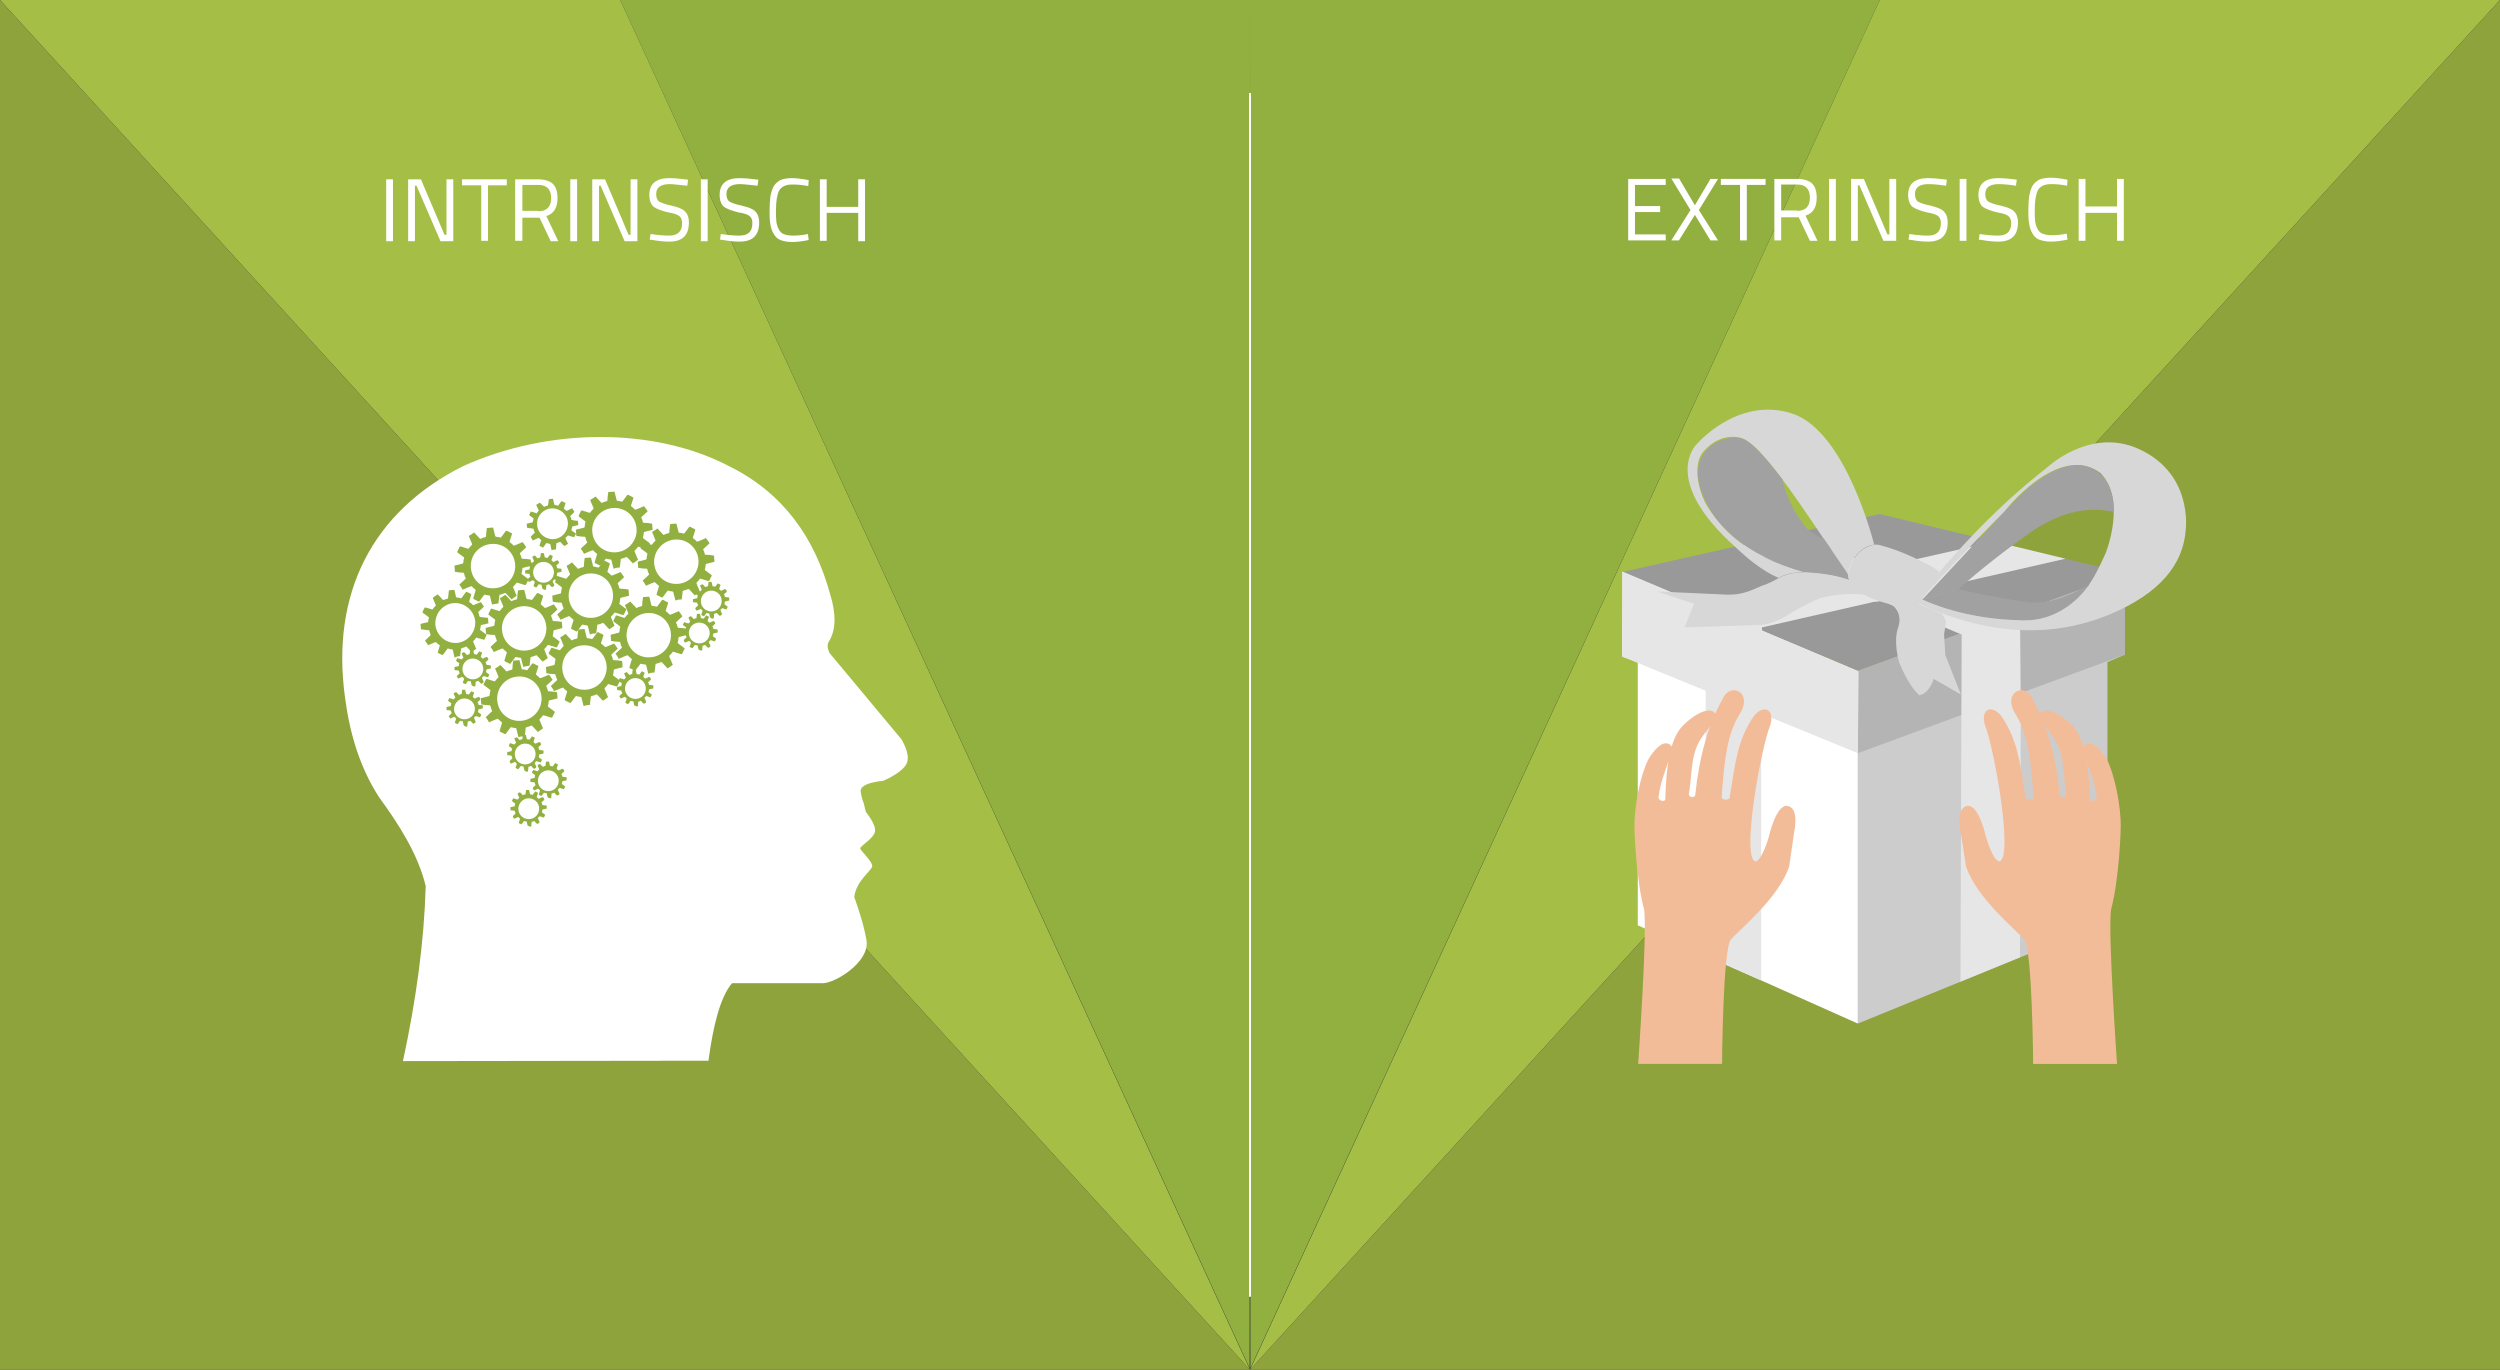 <?xml version="1.0" encoding="utf-8"?>
<!-- Generator: Adobe Illustrator 22.0.1, SVG Export Plug-In . SVG Version: 6.00 Build 0)  -->
<svg version="1.1" id="Ebene_1" xmlns="http://www.w3.org/2000/svg" xmlns:xlink="http://www.w3.org/1999/xlink" x="0px" y="0px"
	 viewBox="0 0 626 343" style="enable-background:new 0 0 626 343;" xml:space="preserve">
<rect x="0" y="0" width="626" height="343" fill="#333333" stroke="none"/>
<style type="text/css">
	.st0{fill:#92B040;}
	.st1{fill:#A5BF46;}
	.st2{fill:#8EA33C;}
	.st3{fill:#FFFFFF;}
	.st4{fill:#CDCCCC;}
	.st5{fill:#9A9999;}
	.st6{fill:#E7E6E6;}
	.st7{fill:#B4B4B4;}
	.st8{fill:#F2BC98;}
	.st9{fill:none;stroke:#FFFFFF;stroke-width:0.5;stroke-miterlimit:10;}
	.st10{fill:#D7D7D7;}
	.st11{fill:#A2A1A1;}
</style>
<polygon class="st0" points="313.1,342.6 313,0 470.7,0 "/>
<polygon class="st1" points="313,343 626,0 470.7,0 "/>
<polygon class="st2" points="626,0 626,343 313,343 "/>
<polygon class="st0" points="312.9,342.6 313,0 155.3,0 "/>
<polygon class="st1" points="313,343 0,0 155.3,0 "/>
<polygon class="st2" points="0,0 0,343 313,343 "/>
<g>
	<path class="st3" d="M407.7,60.3V44.8h9.4v1.5h-7.7v5.3h6.3v1.5h-6.3v5.6h7.7v1.5H407.7z"/>
	<path class="st3" d="M420.5,44.8l3.9,6.6l3.9-6.6h1.9l-4.8,7.8l4.8,7.6h-1.9l-3.9-6.4l-4,6.4h-1.9l4.8-7.6l-4.8-7.9H420.5z"/>
	<path class="st3" d="M430.9,46.3v-1.5h11.2v1.5h-4.7v13.9h-1.7V46.3H430.9z"/>
	<path class="st3" d="M446,54.3v5.9h-1.7V44.8h5.7c1.6,0,2.9,0.4,3.7,1.1c0.8,0.8,1.2,1.9,1.2,3.6c0,2.4-0.9,3.9-2.8,4.5l3,6.3h-1.9
		l-2.8-5.9H446z M450,52.8c2.1,0,3.2-1.1,3.2-3.3c0-2.2-1.1-3.3-3.2-3.3h-4v6.5H450z"/>
	<path class="st3" d="M458,60.3V44.8h1.7v15.5H458z"/>
	<path class="st3" d="M463.5,60.3V44.8h3.2l5.9,13.9h0.5V44.8h1.7v15.5h-3.2l-6-13.9h-0.4v13.9H463.5z"/>
	<path class="st3" d="M482.9,46.1c-2.2,0-3.4,0.8-3.4,2.5c0,0.9,0.3,1.6,0.8,1.9c0.5,0.3,1.6,0.7,3.1,1c1.6,0.4,2.7,0.8,3.3,1.4
		s1,1.5,1,2.8c0,3.2-1.6,4.8-4.9,4.8c-1.1,0-2.5-0.1-4.1-0.4l-0.8-0.1l0.2-1.4c2,0.3,3.6,0.4,4.6,0.4c2.2,0,3.3-1,3.3-3.1
		c0-0.8-0.2-1.4-0.7-1.8c-0.5-0.4-1.4-0.7-2.7-0.9c-1.7-0.4-3-0.9-3.7-1.4c-0.7-0.6-1.1-1.6-1.1-3c0-2.8,1.7-4.2,5-4.2
		c1.1,0,2.4,0.1,3.9,0.3l0.8,0.1l-0.2,1.5C485.2,46.2,483.7,46.1,482.9,46.1z"/>
	<path class="st3" d="M490.7,60.3V44.8h1.7v15.5H490.7z"/>
	<path class="st3" d="M500.5,46.1c-2.2,0-3.4,0.8-3.4,2.5c0,0.9,0.3,1.6,0.8,1.9c0.5,0.3,1.6,0.7,3.1,1c1.6,0.4,2.7,0.8,3.3,1.4
		s1,1.5,1,2.8c0,3.2-1.6,4.8-4.9,4.8c-1.1,0-2.5-0.1-4.1-0.4l-0.8-0.1l0.2-1.4c2,0.3,3.6,0.4,4.6,0.4c2.2,0,3.3-1,3.3-3.1
		c0-0.8-0.2-1.4-0.7-1.8c-0.5-0.4-1.4-0.7-2.7-0.9c-1.7-0.4-3-0.9-3.7-1.4c-0.7-0.6-1.1-1.6-1.1-3c0-2.8,1.7-4.2,5-4.2
		c1.1,0,2.4,0.1,3.9,0.3L505,45l-0.2,1.5C502.8,46.2,501.4,46.1,500.5,46.1z"/>
	<path class="st3" d="M517.7,60c-1.5,0.3-2.9,0.5-4.1,0.5s-2.2-0.2-3-0.5c-0.8-0.3-1.3-0.9-1.7-1.6c-0.4-0.7-0.7-1.5-0.8-2.4
		c-0.2-0.9-0.2-2.1-0.2-3.4c0-1.4,0.1-2.5,0.2-3.5c0.2-0.9,0.4-1.8,0.8-2.5c0.4-0.7,1-1.2,1.7-1.6c0.7-0.3,1.7-0.5,2.9-0.5
		c1.2,0,2.6,0.2,4.2,0.5l-0.1,1.5c-1.5-0.3-2.8-0.4-4-0.4c-1.6,0-2.7,0.5-3.3,1.5c-0.5,1-0.8,2.6-0.8,5c0,1.2,0,2.1,0.1,2.8
		s0.3,1.4,0.6,1.9c0.3,0.6,0.7,1,1.2,1.2c0.5,0.2,1.3,0.4,2.4,0.4c1,0,2.3-0.1,3.7-0.4L517.7,60z"/>
	<path class="st3" d="M530.1,60.3v-7h-7.9v7h-1.7V44.8h1.7v6.9h7.9v-6.9h1.7v15.5H530.1z"/>
</g>
<polygon class="st4" points="465.2,168 465.2,256.3 527.7,230.8 527.7,165.8 532.1,163.9 532.1,143.5 "/>
<polygon class="st3" points="406.3,143.2 465.2,168 465.2,256.3 410.1,231.7 410.1,165.8 406.2,164.4 "/>
<polygon class="st5" points="465.2,168 532.1,143.5 470.6,128.7 406.3,143.2 "/>
<polygon class="st6" points="458.3,145.7 434.4,136.9 446.4,134.2 471.5,141.9 499.4,135.6 517.2,139.9 469.9,150.7 "/>
<polygon class="st7" points="532.1,143.5 465.2,168 465.2,188.6 532.1,163.9 "/>
<polygon class="st6" points="406.2,143.1 465.4,168.1 465.2,188.6 406.2,164.4 "/>
<polygon class="st6" points="490.9,245.8 505.8,239.7 506,176.8 505.8,153.1 472.3,142.2 459.4,145.5 491.2,158.9 "/>
<polygon class="st6" points="441,245.5 441,179.7 441.2,157.1 471,150.3 456.9,145.2 427.1,152 427.1,174.6 427.1,239.4 "/>
<path class="st8" d="M500.7,215.7c-1.6,0.1-3.4-6.1-3.4-6.1s-1.8-8.3-4.7-7.8c-3,0.5-1.7,6.3-1.7,6.3l1.4,8.9
	c2.7,8,12.6,15.9,14.6,18.3c2,2.4,2.2,31.1,2.2,31.1h21c0,0-2.3-32.9-1.5-38.6c2-7.3,2.6-20.6,2.4-22.5c-0.3-6-2.2-13.9-4.2-16.3
	c-2.8-4-4.8-3.2-5.4-1.4c1.9,5.1,3.3,8.9,3.6,12.1c0,0.9-1.8,1.2-1.7,0.3c-0.2-8.1-1.2-14.9-4.2-18.1c-2.7-2.8-6.4-5-8.1-3.5
	c-1.4,1.9,2.8,4.5,4.5,8.7c1.4,3.6,1.2,7.5,1.9,11.7c0.1,0.9-1.5,1.1-1.6,0.2c-1-9.7-3.3-17.6-6.8-23.9c-1.9-4.5-7.6-1.8-4.5,3.4
	c3.4,5.3,4,11.8,4.7,21c0.1,0.9-1.9,1-2,0.2c-1.5-9.3-2-14.5-6.2-20.6c-2.6-2.9-5.2-1.3-3.9,2.7
	C499.3,187.2,504.2,214.5,500.7,215.7z"/>
<path class="st8" d="M439.5,215.7c1.6,0.1,3.4-6.1,3.4-6.1s1.8-8.3,4.7-7.8c3,0.5,1.7,6.3,1.7,6.3L448,217
	c-2.7,8-12.6,15.9-14.6,18.3c-2,2.4-2.2,31.1-2.2,31.1h-21c0,0,2.3-32.9,1.5-38.6c-2-7.3-2.6-20.6-2.4-22.5c0.3-6,2.2-13.9,4.2-16.3
	c2.8-4,4.8-3.2,5.4-1.4c-1.9,5.1-3.3,8.9-3.6,12.1c0,0.9,1.8,1.2,1.7,0.3c0.2-8.1,1.2-14.9,4.2-18.1c2.7-2.8,6.4-5,8.1-3.5
	c1.4,1.9-2.8,4.5-4.5,8.7c-1.4,3.6-1.2,7.5-1.9,11.7c-0.1,0.9,1.5,1.1,1.6,0.2c1-9.7,3.3-17.6,6.8-23.9c1.9-4.5,7.6-1.8,4.5,3.4
	c-3.4,5.3-4,11.8-4.7,21c-0.1,0.9,1.9,1,2,0.2c1.5-9.3,2-14.5,6.2-20.6c2.6-2.9,5.2-1.3,3.9,2.7C441,187.2,436,214.5,439.5,215.7z"
	/>
<g>
	<path class="st3" d="M96.7,60.3V44.9h1.7v15.5H96.7z"/>
	<path class="st3" d="M102.2,60.3V44.9h3.2l5.9,13.9h0.5V44.9h1.7v15.5h-3.2l-6-13.9h-0.4v13.9H102.2z"/>
	<path class="st3" d="M115.7,46.4v-1.5h11.2v1.5h-4.7v13.9h-1.7V46.4H115.7z"/>
	<path class="st3" d="M130.8,54.4v5.9H129V44.9h5.7c1.6,0,2.9,0.4,3.7,1.1c0.8,0.8,1.2,1.9,1.2,3.6c0,2.4-0.9,3.9-2.8,4.5l3,6.3
		h-1.9l-2.8-5.9H130.8z M134.8,52.9c2.1,0,3.2-1.1,3.2-3.3c0-2.2-1.1-3.3-3.2-3.3h-4v6.5H134.8z"/>
	<path class="st3" d="M142.8,60.3V44.9h1.7v15.5H142.8z"/>
	<path class="st3" d="M148.3,60.3V44.9h3.2l5.9,13.9h0.5V44.9h1.7v15.5h-3.2l-6-13.9H150v13.9H148.3z"/>
	<path class="st3" d="M167.7,46.1c-2.2,0-3.4,0.8-3.4,2.5c0,0.9,0.3,1.6,0.8,1.9c0.5,0.3,1.6,0.7,3.1,1c1.6,0.4,2.7,0.8,3.3,1.4
		s1,1.5,1,2.8c0,3.2-1.6,4.8-4.9,4.8c-1.1,0-2.5-0.1-4.1-0.4l-0.8-0.1l0.2-1.4c2,0.3,3.6,0.4,4.6,0.4c2.2,0,3.3-1,3.3-3.1
		c0-0.8-0.2-1.4-0.7-1.8c-0.5-0.4-1.4-0.7-2.7-0.9c-1.7-0.4-3-0.9-3.7-1.4c-0.7-0.6-1.1-1.6-1.1-3c0-2.8,1.7-4.2,5-4.2
		c1.1,0,2.4,0.1,3.9,0.3l0.8,0.1l-0.2,1.5C170,46.3,168.5,46.1,167.7,46.1z"/>
	<path class="st3" d="M175.5,60.3V44.9h1.7v15.5H175.5z"/>
	<path class="st3" d="M185.3,46.1c-2.2,0-3.4,0.8-3.4,2.5c0,0.9,0.3,1.6,0.8,1.9c0.5,0.3,1.6,0.7,3.1,1c1.6,0.4,2.7,0.8,3.3,1.4
		s1,1.5,1,2.8c0,3.2-1.6,4.8-4.9,4.8c-1.1,0-2.5-0.1-4.1-0.4l-0.8-0.1l0.2-1.4c2,0.3,3.6,0.4,4.6,0.4c2.2,0,3.3-1,3.3-3.1
		c0-0.8-0.2-1.4-0.7-1.8c-0.5-0.4-1.4-0.7-2.7-0.9c-1.7-0.4-3-0.9-3.7-1.4c-0.7-0.6-1.1-1.6-1.1-3c0-2.8,1.7-4.2,5-4.2
		c1.1,0,2.4,0.1,3.9,0.3l0.8,0.1l-0.2,1.5C187.6,46.3,186.1,46.1,185.3,46.1z"/>
	<path class="st3" d="M202.5,60.1c-1.5,0.3-2.9,0.5-4.1,0.5c-1.2,0-2.2-0.2-3-0.5s-1.3-0.9-1.7-1.6c-0.4-0.7-0.7-1.5-0.8-2.4
		c-0.2-0.9-0.2-2.1-0.2-3.4c0-1.4,0.1-2.5,0.2-3.5c0.2-0.9,0.4-1.8,0.8-2.5c0.4-0.7,1-1.2,1.7-1.6c0.7-0.3,1.7-0.5,2.9-0.5
		s2.6,0.2,4.2,0.5l-0.1,1.5c-1.5-0.3-2.8-0.4-4-0.4c-1.6,0-2.7,0.5-3.3,1.5c-0.5,1-0.8,2.6-0.8,5c0,1.2,0,2.1,0.1,2.8
		s0.3,1.4,0.6,1.9c0.3,0.6,0.7,1,1.2,1.2c0.5,0.2,1.3,0.4,2.4,0.4c1,0,2.3-0.1,3.7-0.4L202.5,60.1z"/>
	<path class="st3" d="M214.9,60.3v-7H207v7h-1.7V44.9h1.7v6.9h7.9v-6.9h1.7v15.5H214.9z"/>
</g>
<g>
	<path class="st3" d="M177.4,265.6c1.2-9,3-16,5.9-19.4l22.6,0c3,0.1,11.7-5.1,11.1-10.5c0,0-0.4-3.6-3.1-11.1
		c0.5-4.1,4.4-6.6,4.5-7.7c0.1-1.1-2.8-3.8-3-4.4s3.4-2.5,3.7-4.3c0.3-1.8-2.3-4.9-2.3-4.9l-0.5-2.1c-0.4-1-0.7-2.1-0.8-3.2
		c0.1-1.3,2.1-2.1,5.7-2.5c0,0,5-2.1,5.9-4.5c0.9-2.3-1.4-5.9-1.4-5.9l-18-21.6c-0.5-1.1-0.7-2.2,0-3.1c1.7-3,1.6-6.9,0.2-11.5
		c-3.9-14.3-11.8-25.5-25.4-32.2c-18.6-9.7-45-9.7-66.5,0c-22.8,11.4-33.2,31.9-29.6,58c1.2,9.2,3.8,17.6,8.5,24.9
		c4.9,6.7,9.8,14.3,11.7,22.3c-0.4,13.9-2.4,28.5-5.7,43.8L177.4,265.6z"/>
	<path class="st0" d="M131.4,184.3c0.1-0.5,0.1-1.1,0.2-1.6c0-0.2,0-0.4,0.1-0.5c0-0.1,0-0.1,0.1-0.1c0.4-0.1,0.8-0.2,1.2-0.4
		c0.1,0,0.1,0,0.2,0c0.5,0.5,0.9,1,1.4,1.5c0.1,0.1,0.1,0.1,0.2,0c0.4-0.3,0.8-0.5,1.1-0.8c0.1,0,0.1-0.1,0-0.2
		c-0.3-0.6-0.5-1.3-0.8-1.9c0-0.1,0-0.1,0-0.2c0.3-0.3,0.6-0.6,0.8-0.9c0-0.1,0.1-0.1,0.2-0.1c0.7,0.2,1.3,0.4,2,0.6
		c0.1,0,0.1,0,0.2-0.1c0.2-0.4,0.4-0.8,0.6-1.2c0-0.1,0-0.1,0-0.2c-0.5-0.4-1.1-0.8-1.6-1.2c-0.1-0.1-0.1-0.1-0.1-0.2
		c0.1-0.4,0.2-0.8,0.2-1.2c0-0.1,0.1-0.1,0.1-0.2c0.7-0.2,1.3-0.3,2-0.5c0.1,0,0.1,0,0.1-0.2c0-0.4-0.1-0.9-0.1-1.3
		c0-0.1,0-0.1-0.1-0.1c-0.7-0.1-1.3-0.2-2-0.2c-0.1,0-0.1,0-0.2-0.1c-0.1-0.4-0.2-0.8-0.4-1.1c0-0.1,0-0.1,0-0.2
		c0.5-0.5,1-0.9,1.5-1.4c0.1-0.1,0.1-0.1,0-0.2c-0.3-0.4-0.5-0.8-0.8-1.1c0-0.1-0.1-0.1-0.2,0c-0.6,0.3-1.2,0.5-1.9,0.8
		c-0.1,0-0.1,0-0.2,0c-0.3-0.3-0.6-0.6-0.9-0.8c-0.1-0.1-0.1-0.1-0.1-0.2c0.2-0.6,0.4-1.3,0.6-1.9c0-0.1,0-0.1-0.1-0.2
		c-0.4-0.2-0.8-0.4-1.2-0.6c-0.1,0-0.1,0-0.2,0c-0.4,0.5-0.8,1.1-1.2,1.6c-0.1,0.1-0.1,0.1-0.2,0.1c-0.4-0.1-0.8-0.2-1.1-0.2
		c-0.1,0-0.1,0-0.2-0.2c-0.2-0.7-0.3-1.3-0.5-2c0-0.1-0.1-0.1-0.2-0.1c-0.4,0-0.9,0.1-1.3,0.1c-0.1,0-0.1,0-0.1,0.1
		c-0.1,0.7-0.2,1.3-0.2,2c0,0.1,0,0.1-0.2,0.2c-0.4,0.1-0.8,0.2-1.1,0.4c-0.1,0-0.1,0-0.2,0c-0.5-0.5-0.9-1-1.4-1.5
		c-0.1-0.1-0.1-0.1-0.2,0c-0.4,0.3-0.7,0.5-1.1,0.7c-0.1,0.1-0.1,0.1-0.1,0.2c0.3,0.6,0.5,1.2,0.8,1.9c0,0.1,0,0.1,0,0.2
		c-0.3,0.3-0.6,0.6-0.8,0.9c-0.1,0.1-0.1,0.1-0.2,0.1c-0.6-0.2-1.3-0.4-1.9-0.6c-0.1,0-0.1,0-0.2,0.1c-0.2,0.4-0.4,0.8-0.6,1.2
		c0,0.1,0,0.1,0,0.2c0.5,0.4,1.1,0.8,1.6,1.2c0.1,0.1,0.1,0.1,0.1,0.2c-0.1,0.4-0.2,0.8-0.2,1.2c0,0.1-0.1,0.1-0.1,0.2
		c-0.7,0.2-1.3,0.3-2,0.5c-0.1,0-0.1,0.1-0.1,0.2c0,0.4,0.1,0.9,0.1,1.3c0,0.1,0,0.1,0.1,0.1c0.7,0.1,1.3,0.2,2,0.2
		c0.1,0,0.1,0,0.2,0.2c0.1,0.4,0.2,0.8,0.4,1.1c0,0.1,0,0.1,0,0.2c-0.5,0.5-1,0.9-1.5,1.4c-0.1,0.1-0.1,0.1,0,0.2
		c0.3,0.4,0.5,0.7,0.7,1.1c0,0.1,0.1,0.1,0.2,0c0.6-0.3,1.2-0.5,1.9-0.8c0.1,0,0.1,0,0.2,0c0.3,0.3,0.6,0.6,0.9,0.8
		c0.1,0.1,0.1,0.1,0.1,0.2c-0.2,0.7-0.4,1.3-0.6,2c0,0.1,0,0.1,0.1,0.2c0.4,0.2,0.8,0.4,1.2,0.6c0.1,0,0.1,0,0.2,0
		c0.4-0.5,0.8-1.1,1.2-1.6c0.1-0.1,0.1-0.1,0.2-0.1c0.4,0.1,0.8,0.2,1.1,0.2c0.1,0,0.2,0.1,0.2,0.2c0.2,0.7,0.3,1.3,0.5,2
		c0,0,0,0,0,0.1C130.3,184.4,130.9,184.4,131.4,184.3z"/>
	<path class="st3" d="M124.5,175.3c0.2,3.1,2.8,5.4,5.9,5.2c3.1-0.2,5.4-2.9,5.2-5.9c-0.2-3.1-2.8-5.4-5.9-5.2
		C126.6,169.6,124.3,172.2,124.5,175.3z"/>
	<path class="st0" d="M147.7,176.5c0.1-0.5,0.1-1.1,0.2-1.6c0-0.2,0-0.4,0.1-0.5c0-0.1,0-0.1,0.1-0.1c0.4-0.1,0.8-0.2,1.2-0.4
		c0.1,0,0.1,0,0.2,0c0.5,0.5,0.9,1,1.4,1.5c0.1,0.1,0.1,0.1,0.2,0c0.4-0.3,0.8-0.5,1.1-0.8c0.1,0,0.1-0.1,0-0.2
		c-0.3-0.6-0.5-1.3-0.8-1.9c0-0.1,0-0.1,0-0.2c0.3-0.3,0.6-0.6,0.8-0.9c0-0.1,0.1-0.1,0.2-0.1c0.7,0.2,1.3,0.4,2,0.6
		c0.1,0,0.1,0,0.2-0.1c0.2-0.4,0.4-0.8,0.6-1.2c0-0.1,0-0.1,0-0.2c-0.5-0.4-1.1-0.8-1.6-1.2c-0.1-0.1-0.1-0.1-0.1-0.2
		c0.1-0.4,0.2-0.8,0.2-1.2c0-0.1,0.1-0.1,0.1-0.2c0.7-0.2,1.3-0.3,2-0.5c0.1,0,0.1,0,0.1-0.2c0-0.4-0.1-0.9-0.1-1.3
		c0-0.1,0-0.1-0.1-0.1c-0.7-0.1-1.3-0.2-2-0.2c-0.1,0-0.1,0-0.2-0.1c-0.1-0.4-0.2-0.8-0.4-1.1c0-0.1,0-0.1,0-0.2
		c0.5-0.5,1-0.9,1.5-1.4c0.1-0.1,0.1-0.1,0-0.2c-0.3-0.4-0.5-0.8-0.8-1.1c0-0.1-0.1-0.1-0.2,0c-0.6,0.3-1.2,0.5-1.9,0.8
		c-0.1,0-0.1,0-0.2,0c-0.3-0.3-0.6-0.6-0.9-0.8c-0.1-0.1-0.1-0.1-0.1-0.2c0.2-0.6,0.4-1.3,0.6-1.9c0-0.1,0-0.1-0.1-0.2
		c-0.4-0.2-0.8-0.4-1.2-0.6c-0.1,0-0.1,0-0.2,0c-0.4,0.5-0.8,1.1-1.2,1.6c-0.1,0.1-0.1,0.1-0.2,0.1c-0.4-0.1-0.8-0.2-1.1-0.2
		c-0.1,0-0.1,0-0.2-0.2c-0.2-0.7-0.3-1.3-0.5-2c0-0.1-0.1-0.1-0.2-0.1c-0.4,0-0.9,0.1-1.3,0.1c-0.1,0-0.1,0-0.1,0.1
		c-0.1,0.7-0.2,1.3-0.2,2c0,0.1,0,0.1-0.2,0.2c-0.4,0.1-0.8,0.2-1.1,0.4c-0.1,0-0.1,0-0.2,0c-0.5-0.5-0.9-1-1.4-1.5
		c-0.1-0.1-0.1-0.1-0.2,0c-0.4,0.3-0.7,0.5-1.1,0.7c-0.1,0.1-0.1,0.1-0.1,0.2c0.3,0.6,0.5,1.2,0.8,1.9c0,0.1,0,0.1,0,0.2
		c-0.3,0.3-0.6,0.6-0.8,0.9c-0.1,0.1-0.1,0.1-0.2,0.1c-0.6-0.2-1.3-0.4-1.9-0.6c-0.1,0-0.1,0-0.2,0.1c-0.2,0.4-0.4,0.8-0.6,1.2
		c0,0.1,0,0.1,0,0.2c0.5,0.4,1.1,0.8,1.6,1.2c0.1,0.1,0.1,0.1,0.1,0.2c-0.1,0.4-0.2,0.8-0.2,1.2c0,0.1-0.1,0.1-0.1,0.2
		c-0.7,0.2-1.3,0.3-2,0.5c-0.1,0-0.1,0.1-0.1,0.2c0,0.4,0.1,0.9,0.1,1.3c0,0.1,0,0.1,0.1,0.1c0.7,0.1,1.3,0.2,2,0.2
		c0.1,0,0.1,0,0.2,0.2c0.1,0.4,0.2,0.8,0.4,1.1c0,0.1,0,0.1,0,0.2c-0.5,0.5-1,0.9-1.5,1.4c-0.1,0.1-0.1,0.1,0,0.2
		c0.3,0.4,0.5,0.7,0.7,1.1c0,0.1,0.1,0.1,0.2,0c0.6-0.3,1.2-0.5,1.9-0.8c0.1,0,0.1,0,0.2,0c0.3,0.3,0.6,0.6,0.9,0.8
		c0.1,0.1,0.1,0.1,0.1,0.2c-0.2,0.7-0.4,1.3-0.6,2c0,0.1,0,0.1,0.1,0.2c0.4,0.2,0.8,0.4,1.2,0.6c0.1,0,0.1,0,0.2,0
		c0.4-0.5,0.8-1.1,1.2-1.6c0.1-0.1,0.1-0.1,0.2-0.1c0.4,0.1,0.8,0.2,1.1,0.2c0.1,0,0.2,0.1,0.2,0.2c0.2,0.7,0.3,1.3,0.5,2
		c0,0,0,0,0,0.1C146.7,176.6,147.2,176.5,147.7,176.5z"/>
	<path class="st3" d="M140.8,167.5c0.2,3.1,2.8,5.4,5.9,5.2c3.1-0.2,5.4-2.9,5.2-5.9c-0.2-3.1-2.8-5.4-5.9-5.2
		C142.9,161.7,140.6,164.4,140.8,167.5z"/>
	<path class="st0" d="M163.9,168.4c0.1-0.5,0.1-1.1,0.2-1.6c0-0.2,0-0.4,0.1-0.5c0-0.1,0-0.1,0.1-0.1c0.4-0.1,0.8-0.2,1.2-0.4
		c0.1,0,0.1,0,0.2,0c0.5,0.5,0.9,1,1.4,1.5c0.1,0.1,0.1,0.1,0.2,0c0.4-0.3,0.8-0.5,1.1-0.8c0.1,0,0.1-0.1,0-0.2
		c-0.3-0.6-0.5-1.3-0.8-1.9c0-0.1,0-0.1,0-0.2c0.3-0.3,0.6-0.6,0.8-0.9c0-0.1,0.1-0.1,0.2-0.1c0.7,0.2,1.3,0.4,2,0.6
		c0.1,0,0.1,0,0.2-0.1c0.2-0.4,0.4-0.8,0.6-1.2c0-0.1,0-0.1,0-0.2c-0.5-0.4-1.1-0.8-1.6-1.2c-0.1-0.1-0.1-0.1-0.1-0.2
		c0.1-0.4,0.2-0.8,0.2-1.2c0-0.1,0.1-0.1,0.1-0.2c0.7-0.2,1.3-0.3,2-0.5c0.1,0,0.1,0,0.1-0.2c0-0.4-0.1-0.9-0.1-1.3
		c0-0.1,0-0.1-0.1-0.1c-0.7-0.1-1.3-0.2-2-0.2c-0.1,0-0.1,0-0.2-0.1c-0.1-0.4-0.2-0.8-0.4-1.1c0-0.1,0-0.1,0-0.2
		c0.5-0.5,1-0.9,1.5-1.4c0.1-0.1,0.1-0.1,0-0.2c-0.3-0.4-0.5-0.8-0.8-1.1c0-0.1-0.1-0.1-0.2,0c-0.6,0.3-1.2,0.5-1.9,0.8
		c-0.1,0-0.1,0-0.2,0c-0.3-0.3-0.6-0.6-0.9-0.8c-0.1-0.1-0.1-0.1-0.1-0.2c0.2-0.6,0.4-1.3,0.6-1.9c0-0.1,0-0.1-0.1-0.2
		c-0.4-0.2-0.8-0.4-1.2-0.6c-0.1,0-0.1,0-0.2,0c-0.4,0.5-0.8,1.1-1.2,1.6c-0.1,0.1-0.1,0.1-0.2,0.1c-0.4-0.1-0.8-0.2-1.1-0.2
		c-0.1,0-0.1,0-0.2-0.2c-0.2-0.7-0.3-1.3-0.5-2c0-0.1-0.1-0.1-0.2-0.1c-0.4,0-0.9,0.1-1.3,0.1c-0.1,0-0.1,0-0.1,0.1
		c-0.1,0.7-0.2,1.3-0.2,2c0,0.1,0,0.1-0.2,0.2c-0.4,0.1-0.8,0.2-1.1,0.4c-0.1,0-0.1,0-0.2,0c-0.5-0.5-0.9-1-1.4-1.5
		c-0.1-0.1-0.1-0.1-0.2,0c-0.4,0.3-0.7,0.5-1.1,0.7c-0.1,0.1-0.1,0.1-0.1,0.2c0.3,0.6,0.5,1.2,0.8,1.9c0,0.1,0,0.1,0,0.2
		c-0.3,0.3-0.6,0.6-0.8,0.9c-0.1,0.1-0.1,0.1-0.2,0.1c-0.6-0.2-1.3-0.4-1.9-0.6c-0.1,0-0.1,0-0.2,0.1c-0.2,0.4-0.4,0.8-0.6,1.2
		c0,0.1,0,0.1,0,0.2c0.5,0.4,1.1,0.8,1.6,1.2c0.1,0.1,0.1,0.1,0.1,0.2c-0.1,0.4-0.2,0.8-0.2,1.2c0,0.1-0.1,0.1-0.1,0.2
		c-0.7,0.2-1.3,0.3-2,0.5c-0.1,0-0.1,0.1-0.1,0.2c0,0.4,0.1,0.9,0.1,1.3c0,0.1,0,0.1,0.1,0.1c0.7,0.1,1.3,0.2,2,0.2
		c0.1,0,0.1,0,0.2,0.2c0.1,0.4,0.2,0.8,0.4,1.1c0,0.1,0,0.1,0,0.2c-0.5,0.5-1,0.9-1.5,1.4c-0.1,0.1-0.1,0.1,0,0.2
		c0.3,0.4,0.5,0.7,0.7,1.1c0,0.1,0.1,0.1,0.2,0c0.6-0.3,1.2-0.5,1.9-0.8c0.1,0,0.1,0,0.2,0c0.3,0.3,0.6,0.6,0.9,0.8
		c0.1,0.1,0.1,0.1,0.1,0.2c-0.2,0.7-0.4,1.3-0.6,2c0,0.1,0,0.1,0.1,0.2c0.4,0.2,0.8,0.4,1.2,0.6c0.1,0,0.1,0,0.2,0
		c0.4-0.5,0.8-1.1,1.2-1.6c0.1-0.1,0.1-0.1,0.2-0.1c0.4,0.1,0.8,0.2,1.1,0.2c0.1,0,0.2,0.1,0.2,0.2c0.2,0.7,0.3,1.3,0.5,2
		c0,0,0,0,0,0.1C162.8,168.5,163.3,168.4,163.9,168.4z"/>
	<path class="st3" d="M156.9,159.4c0.2,3.1,2.8,5.4,5.9,5.2c3.1-0.2,5.4-2.9,5.2-5.9c-0.2-3.1-2.8-5.4-5.9-5.2
		C159.1,153.7,156.7,156.3,156.9,159.4z"/>
	<path class="st0" d="M170.7,150.1c0.1-0.5,0.1-1.1,0.2-1.6c0-0.2,0-0.4,0.1-0.5c0-0.1,0-0.1,0.1-0.1c0.4-0.1,0.8-0.2,1.2-0.4
		c0.1,0,0.1,0,0.2,0c0.5,0.5,0.9,1,1.4,1.5c0.1,0.1,0.1,0.1,0.2,0c0.4-0.3,0.8-0.5,1.1-0.8c0.1,0,0.1-0.1,0-0.2
		c-0.3-0.6-0.5-1.3-0.8-1.9c0-0.1,0-0.1,0-0.2c0.3-0.3,0.6-0.6,0.8-0.9c0-0.1,0.1-0.1,0.2-0.1c0.7,0.2,1.3,0.4,2,0.6
		c0.1,0,0.1,0,0.2-0.1c0.2-0.4,0.4-0.8,0.6-1.2c0-0.1,0-0.1,0-0.2c-0.5-0.4-1.1-0.8-1.6-1.2c-0.1-0.1-0.1-0.1-0.1-0.2
		c0.1-0.4,0.2-0.8,0.2-1.2c0-0.1,0.1-0.1,0.1-0.2c0.7-0.2,1.3-0.3,2-0.5c0.1,0,0.1,0,0.1-0.2c0-0.4-0.1-0.9-0.1-1.3
		c0-0.1,0-0.1-0.1-0.1c-0.7-0.1-1.3-0.2-2-0.2c-0.1,0-0.1,0-0.2-0.1c-0.1-0.4-0.2-0.8-0.4-1.1c0-0.1,0-0.1,0-0.2
		c0.5-0.5,1-0.9,1.5-1.4c0.1-0.1,0.1-0.1,0-0.2c-0.3-0.4-0.5-0.8-0.8-1.1c0-0.1-0.1-0.1-0.2,0c-0.6,0.3-1.2,0.5-1.9,0.8
		c-0.1,0-0.1,0-0.2,0c-0.3-0.3-0.6-0.6-0.9-0.8c-0.1-0.1-0.1-0.1-0.1-0.2c0.2-0.6,0.4-1.3,0.6-1.9c0-0.1,0-0.1-0.1-0.2
		c-0.4-0.2-0.8-0.4-1.2-0.6c-0.1,0-0.1,0-0.2,0c-0.4,0.5-0.8,1.1-1.2,1.6c-0.1,0.1-0.1,0.1-0.2,0.1c-0.4-0.1-0.8-0.2-1.1-0.2
		c-0.1,0-0.1,0-0.2-0.2c-0.2-0.7-0.3-1.3-0.5-2c0-0.1-0.1-0.1-0.2-0.1c-0.4,0-0.9,0.1-1.3,0.1c-0.1,0-0.1,0-0.1,0.1
		c-0.1,0.7-0.2,1.3-0.2,2c0,0.1,0,0.1-0.2,0.2c-0.4,0.1-0.8,0.2-1.1,0.4c-0.1,0-0.1,0-0.2,0c-0.5-0.5-0.9-1-1.4-1.5
		c-0.1-0.1-0.1-0.1-0.2,0c-0.4,0.3-0.7,0.5-1.1,0.7c-0.1,0.1-0.1,0.1-0.1,0.2c0.3,0.6,0.5,1.2,0.8,1.9c0,0.1,0,0.1,0,0.2
		c-0.3,0.3-0.6,0.6-0.8,0.9c-0.1,0.1-0.1,0.1-0.2,0.1c-0.6-0.2-1.3-0.4-1.9-0.6c-0.1,0-0.1,0-0.2,0.1c-0.2,0.4-0.4,0.8-0.6,1.2
		c0,0.1,0,0.1,0,0.2c0.5,0.4,1.1,0.8,1.6,1.2c0.1,0.1,0.1,0.1,0.1,0.2c-0.1,0.4-0.2,0.8-0.2,1.2c0,0.1-0.1,0.1-0.1,0.2
		c-0.7,0.2-1.3,0.3-2,0.5c-0.1,0-0.1,0.1-0.1,0.2c0,0.4,0.1,0.9,0.1,1.3c0,0.1,0,0.1,0.1,0.1c0.7,0.1,1.3,0.2,2,0.2
		c0.1,0,0.1,0,0.2,0.2c0.1,0.4,0.2,0.8,0.4,1.1c0,0.1,0,0.1,0,0.2c-0.5,0.5-1,0.9-1.5,1.4c-0.1,0.1-0.1,0.1,0,0.2
		c0.3,0.4,0.5,0.7,0.7,1.1c0,0.1,0.1,0.1,0.2,0c0.6-0.3,1.2-0.5,1.9-0.8c0.1,0,0.1,0,0.2,0c0.3,0.3,0.6,0.6,0.9,0.8
		c0.1,0.1,0.1,0.1,0.1,0.2c-0.2,0.7-0.4,1.3-0.6,2c0,0.1,0,0.1,0.1,0.2c0.4,0.2,0.8,0.4,1.2,0.6c0.1,0,0.1,0,0.2,0
		c0.4-0.5,0.8-1.1,1.2-1.6c0.1-0.1,0.1-0.1,0.2-0.1c0.4,0.1,0.8,0.2,1.1,0.2c0.1,0,0.2,0.1,0.2,0.2c0.2,0.7,0.3,1.3,0.5,2
		c0,0,0,0,0,0.1C169.7,150.1,170.2,150.1,170.7,150.1z"/>
	<path class="st3" d="M163.8,141c0.2,3.1,2.8,5.4,5.9,5.2c3.1-0.2,5.4-2.9,5.2-5.9c-0.2-3.1-2.8-5.4-5.9-5.2
		C166,135.3,163.6,138,163.8,141z"/>
	<path class="st0" d="M155.2,142.1c0.1-0.5,0.1-1.1,0.2-1.6c0-0.2,0-0.4,0.1-0.5c0-0.1,0-0.1,0.1-0.1c0.4-0.1,0.8-0.2,1.2-0.4
		c0.1,0,0.1,0,0.2,0c0.5,0.5,0.9,1,1.4,1.5c0.1,0.1,0.1,0.1,0.2,0c0.4-0.3,0.8-0.5,1.1-0.8c0.1,0,0.1-0.1,0-0.2
		c-0.3-0.6-0.5-1.3-0.8-1.9c0-0.1,0-0.1,0-0.2c0.3-0.3,0.6-0.6,0.8-0.9c0-0.1,0.1-0.1,0.2-0.1c0.7,0.2,1.3,0.4,2,0.6
		c0.1,0,0.1,0,0.2-0.1c0.2-0.4,0.4-0.8,0.6-1.2c0-0.1,0-0.1,0-0.2c-0.5-0.4-1.1-0.8-1.6-1.2c-0.1-0.1-0.1-0.1-0.1-0.2
		c0.1-0.4,0.2-0.8,0.2-1.2c0-0.1,0.1-0.1,0.1-0.2c0.7-0.2,1.3-0.3,2-0.5c0.1,0,0.1,0,0.1-0.2c0-0.4-0.1-0.9-0.1-1.3
		c0-0.1,0-0.1-0.1-0.1c-0.7-0.1-1.3-0.2-2-0.2c-0.1,0-0.1,0-0.2-0.1c-0.1-0.4-0.2-0.8-0.4-1.1c0-0.1,0-0.1,0-0.2
		c0.5-0.5,1-0.9,1.5-1.4c0.1-0.1,0.1-0.1,0-0.2c-0.3-0.4-0.5-0.8-0.8-1.1c0-0.1-0.1-0.1-0.2,0c-0.6,0.3-1.2,0.5-1.9,0.8
		c-0.1,0-0.1,0-0.2,0c-0.3-0.3-0.6-0.6-0.9-0.8c-0.1-0.1-0.1-0.1-0.1-0.2c0.2-0.6,0.4-1.3,0.6-1.9c0-0.1,0-0.1-0.1-0.2
		c-0.4-0.2-0.8-0.4-1.2-0.6c-0.1,0-0.1,0-0.2,0c-0.4,0.5-0.8,1.1-1.2,1.6c-0.1,0.1-0.1,0.1-0.2,0.1c-0.4-0.1-0.8-0.2-1.1-0.2
		c-0.1,0-0.1,0-0.2-0.2c-0.2-0.7-0.3-1.3-0.5-2c0-0.1-0.1-0.1-0.2-0.1c-0.4,0-0.9,0.1-1.3,0.1c-0.1,0-0.1,0-0.1,0.1
		c-0.1,0.7-0.2,1.3-0.2,2c0,0.1,0,0.1-0.2,0.2c-0.4,0.1-0.8,0.2-1.1,0.4c-0.1,0-0.1,0-0.2,0c-0.5-0.5-0.9-1-1.4-1.5
		c-0.1-0.1-0.1-0.1-0.2,0c-0.4,0.3-0.7,0.5-1.1,0.7c-0.1,0.1-0.1,0.1-0.1,0.2c0.3,0.6,0.5,1.2,0.8,1.9c0,0.1,0,0.1,0,0.2
		c-0.3,0.3-0.6,0.6-0.8,0.9c-0.1,0.1-0.1,0.1-0.2,0.1c-0.6-0.2-1.3-0.4-1.9-0.6c-0.1,0-0.1,0-0.2,0.1c-0.2,0.4-0.4,0.8-0.6,1.2
		c0,0.1,0,0.1,0,0.2c0.5,0.4,1.1,0.8,1.6,1.2c0.1,0.1,0.1,0.1,0.1,0.2c-0.1,0.4-0.2,0.8-0.2,1.2c0,0.1-0.1,0.1-0.1,0.2
		c-0.7,0.2-1.3,0.3-2,0.5c-0.1,0-0.1,0.1-0.1,0.2c0,0.4,0.1,0.9,0.1,1.3c0,0.1,0,0.1,0.1,0.1c0.7,0.1,1.3,0.2,2,0.2
		c0.1,0,0.1,0,0.2,0.2c0.1,0.4,0.2,0.8,0.4,1.1c0,0.1,0,0.1,0,0.2c-0.5,0.5-1,0.9-1.5,1.4c-0.1,0.1-0.1,0.1,0,0.2
		c0.3,0.4,0.5,0.7,0.7,1.1c0,0.1,0.1,0.1,0.2,0c0.6-0.3,1.2-0.5,1.9-0.8c0.1,0,0.1,0,0.2,0c0.3,0.3,0.6,0.6,0.9,0.8
		c0.1,0.1,0.1,0.1,0.1,0.2c-0.2,0.7-0.4,1.3-0.6,2c0,0.1,0,0.1,0.1,0.2c0.4,0.2,0.8,0.4,1.2,0.6c0.1,0,0.1,0,0.2,0
		c0.4-0.5,0.8-1.1,1.2-1.6c0.1-0.1,0.1-0.1,0.2-0.1c0.4,0.1,0.8,0.2,1.1,0.2c0.1,0,0.2,0.1,0.2,0.2c0.2,0.7,0.3,1.3,0.5,2
		c0,0,0,0,0,0.1C154.2,142.2,154.7,142.1,155.2,142.1z"/>
	<path class="st3" d="M148.3,133.1c0.2,3.1,2.8,5.4,5.9,5.2c3.1-0.2,5.4-2.9,5.2-5.9c-0.2-3.1-2.8-5.4-5.9-5.2
		C150.5,127.4,148.1,130,148.3,133.1z"/>
	<path class="st0" d="M149.3,158.6c0.1-0.5,0.1-1.1,0.2-1.6c0-0.2,0-0.4,0.1-0.5c0-0.1,0-0.1,0.1-0.1c0.4-0.1,0.8-0.2,1.2-0.4
		c0.1,0,0.1,0,0.2,0c0.5,0.5,0.9,1,1.4,1.5c0.1,0.1,0.1,0.1,0.2,0c0.4-0.3,0.8-0.5,1.1-0.8c0.1,0,0.1-0.1,0-0.2
		c-0.3-0.6-0.5-1.3-0.8-1.9c0-0.1,0-0.1,0-0.2c0.3-0.3,0.6-0.6,0.8-0.9c0-0.1,0.1-0.1,0.2-0.1c0.7,0.2,1.3,0.4,2,0.6
		c0.1,0,0.1,0,0.2-0.1c0.2-0.4,0.4-0.8,0.6-1.2c0-0.1,0-0.1,0-0.2c-0.5-0.4-1.1-0.8-1.6-1.2c-0.1-0.1-0.1-0.1-0.1-0.2
		c0.1-0.4,0.2-0.8,0.2-1.2c0-0.1,0.1-0.1,0.1-0.2c0.7-0.2,1.3-0.3,2-0.5c0.1,0,0.1,0,0.1-0.2c0-0.4-0.1-0.9-0.1-1.3
		c0-0.1,0-0.1-0.1-0.1c-0.7-0.1-1.3-0.2-2-0.2c-0.1,0-0.1,0-0.2-0.1c-0.1-0.4-0.2-0.8-0.4-1.1c0-0.1,0-0.1,0-0.2
		c0.5-0.5,1-0.9,1.5-1.4c0.1-0.1,0.1-0.1,0-0.2c-0.3-0.4-0.5-0.8-0.8-1.1c0-0.1-0.1-0.1-0.2,0c-0.6,0.3-1.2,0.5-1.9,0.8
		c-0.1,0-0.1,0-0.2,0c-0.3-0.3-0.6-0.6-0.9-0.8c-0.1-0.1-0.1-0.1-0.1-0.2c0.2-0.6,0.4-1.3,0.6-1.9c0-0.1,0-0.1-0.1-0.2
		c-0.4-0.2-0.8-0.4-1.2-0.6c-0.1,0-0.1,0-0.2,0c-0.4,0.5-0.8,1.1-1.2,1.6c-0.1,0.1-0.1,0.1-0.2,0.1c-0.4-0.1-0.8-0.2-1.1-0.2
		c-0.1,0-0.1-0.1-0.2-0.2c-0.2-0.7-0.3-1.3-0.5-2c0-0.1-0.1-0.1-0.2-0.1c-0.4,0-0.9,0.1-1.3,0.1c-0.1,0-0.1,0-0.1,0.1
		c-0.1,0.7-0.2,1.3-0.2,2c0,0.1,0,0.1-0.2,0.2c-0.4,0.1-0.8,0.2-1.1,0.4c-0.1,0-0.1,0-0.2,0c-0.5-0.5-0.9-1-1.4-1.5
		c-0.1-0.1-0.1-0.1-0.2,0c-0.4,0.3-0.7,0.5-1.1,0.7c-0.1,0.1-0.1,0.1-0.1,0.2c0.3,0.6,0.5,1.2,0.8,1.9c0,0.1,0,0.1,0,0.2
		c-0.3,0.3-0.6,0.6-0.8,0.9c-0.1,0.1-0.1,0.1-0.2,0.1c-0.6-0.2-1.3-0.4-1.9-0.6c-0.1,0-0.1,0-0.2,0.1c-0.2,0.4-0.4,0.8-0.6,1.2
		c0,0.1,0,0.1,0,0.2c0.5,0.4,1.1,0.8,1.6,1.2c0.1,0.1,0.1,0.1,0.1,0.2c-0.1,0.4-0.2,0.8-0.2,1.2c0,0.1-0.1,0.1-0.1,0.2
		c-0.7,0.2-1.3,0.3-2,0.5c-0.1,0-0.1,0.1-0.1,0.2c0,0.4,0.1,0.9,0.1,1.3c0,0.1,0,0.1,0.1,0.1c0.7,0.1,1.3,0.2,2,0.2
		c0.1,0,0.1,0,0.2,0.2c0.1,0.4,0.2,0.8,0.4,1.1c0,0.1,0,0.1,0,0.2c-0.5,0.5-1,0.9-1.5,1.4c-0.1,0.1-0.1,0.1,0,0.2
		c0.3,0.4,0.5,0.7,0.7,1.1c0,0.1,0.1,0.1,0.2,0c0.6-0.3,1.2-0.5,1.9-0.8c0.1,0,0.1,0,0.2,0c0.3,0.3,0.6,0.6,0.9,0.8
		c0.1,0.1,0.1,0.1,0.1,0.2c-0.2,0.7-0.4,1.3-0.6,2c0,0.1,0,0.1,0.1,0.2c0.4,0.2,0.8,0.4,1.2,0.6c0.1,0,0.1,0,0.2,0
		c0.4-0.5,0.8-1.1,1.2-1.6c0.1-0.1,0.1-0.1,0.2-0.1c0.4,0.1,0.8,0.2,1.1,0.2c0.1,0,0.2,0.1,0.2,0.2c0.2,0.7,0.3,1.3,0.5,2
		c0,0,0,0,0,0.1C148.3,158.6,148.8,158.6,149.3,158.6z"/>
	<path class="st3" d="M142.4,149.5c0.2,3.1,2.8,5.4,5.9,5.2c3.1-0.2,5.4-2.9,5.2-5.9c-0.2-3.1-2.8-5.4-5.9-5.2
		C144.5,143.8,142.2,146.5,142.4,149.5z"/>
	<path class="st0" d="M132.6,166.7c0.1-0.5,0.1-1.1,0.2-1.6c0-0.2,0-0.4,0.1-0.5c0-0.1,0-0.1,0.1-0.1c0.4-0.1,0.8-0.2,1.2-0.4
		c0.1,0,0.1,0,0.2,0c0.5,0.5,0.9,1,1.4,1.5c0.1,0.1,0.1,0.1,0.2,0c0.4-0.3,0.8-0.5,1.1-0.8c0.1,0,0.1-0.1,0-0.2
		c-0.3-0.6-0.5-1.3-0.8-1.9c0-0.1,0-0.1,0-0.2c0.3-0.3,0.6-0.6,0.8-0.9c0-0.1,0.1-0.1,0.2-0.1c0.7,0.2,1.3,0.4,2,0.6
		c0.1,0,0.1,0,0.2-0.1c0.2-0.4,0.4-0.8,0.6-1.2c0-0.1,0-0.1,0-0.2c-0.5-0.4-1.1-0.8-1.6-1.2c-0.1-0.1-0.1-0.1-0.1-0.2
		c0.1-0.4,0.2-0.8,0.2-1.2c0-0.1,0.1-0.1,0.1-0.2c0.7-0.2,1.3-0.3,2-0.5c0.1,0,0.1,0,0.1-0.2c0-0.4-0.1-0.9-0.1-1.3
		c0-0.1,0-0.1-0.1-0.1c-0.7-0.1-1.3-0.2-2-0.2c-0.1,0-0.1,0-0.2-0.1c-0.1-0.4-0.2-0.8-0.4-1.1c0-0.1,0-0.1,0-0.2
		c0.5-0.5,1-0.9,1.5-1.4c0.1-0.1,0.1-0.1,0-0.2c-0.3-0.4-0.5-0.8-0.8-1.1c0-0.1-0.1-0.1-0.2,0c-0.6,0.3-1.2,0.5-1.9,0.8
		c-0.1,0-0.1,0-0.2,0c-0.3-0.3-0.6-0.6-0.9-0.8c-0.1-0.1-0.1-0.1-0.1-0.2c0.2-0.6,0.4-1.3,0.6-1.9c0-0.1,0-0.1-0.1-0.2
		c-0.4-0.2-0.8-0.4-1.2-0.6c-0.1,0-0.1,0-0.2,0c-0.4,0.5-0.8,1.1-1.2,1.6c-0.1,0.1-0.1,0.1-0.2,0.1c-0.4-0.1-0.8-0.2-1.1-0.2
		c-0.1,0-0.1-0.1-0.2-0.2c-0.2-0.7-0.3-1.3-0.5-2c0-0.1-0.1-0.1-0.2-0.1c-0.4,0-0.9,0.1-1.3,0.1c-0.1,0-0.1,0-0.1,0.1
		c-0.1,0.7-0.2,1.3-0.2,2c0,0.1,0,0.1-0.2,0.2c-0.4,0.1-0.8,0.2-1.1,0.4c-0.1,0-0.1,0-0.2,0c-0.5-0.5-0.9-1-1.4-1.5
		c-0.1-0.1-0.1-0.1-0.2,0c-0.4,0.3-0.7,0.5-1.1,0.7c-0.1,0.1-0.1,0.1-0.1,0.2c0.3,0.6,0.5,1.2,0.8,1.9c0,0.1,0,0.1,0,0.2
		c-0.3,0.3-0.6,0.6-0.8,0.9c-0.1,0.1-0.1,0.1-0.2,0.1c-0.6-0.2-1.3-0.4-1.9-0.6c-0.1,0-0.1,0-0.2,0.1c-0.2,0.4-0.4,0.8-0.6,1.2
		c0,0.1,0,0.1,0,0.2c0.5,0.4,1.1,0.8,1.6,1.2c0.1,0.1,0.1,0.1,0.1,0.2c-0.1,0.4-0.2,0.8-0.2,1.2c0,0.1-0.1,0.1-0.1,0.2
		c-0.7,0.2-1.3,0.3-2,0.5c-0.1,0-0.1,0.1-0.1,0.2c0,0.4,0.1,0.9,0.1,1.3c0,0.1,0,0.1,0.1,0.1c0.7,0.1,1.3,0.2,2,0.2
		c0.1,0,0.1,0,0.2,0.2c0.1,0.4,0.2,0.8,0.4,1.1c0,0.1,0,0.1,0,0.2c-0.5,0.5-1,0.9-1.5,1.4c-0.1,0.1-0.1,0.1,0,0.2
		c0.3,0.4,0.5,0.7,0.7,1.1c0,0.1,0.1,0.1,0.2,0c0.6-0.3,1.2-0.5,1.9-0.8c0.1,0,0.1,0,0.2,0c0.3,0.3,0.6,0.6,0.9,0.8
		c0.1,0.1,0.1,0.1,0.1,0.2c-0.2,0.7-0.4,1.3-0.6,2c0,0.1,0,0.1,0.1,0.2c0.4,0.2,0.8,0.4,1.2,0.6c0.1,0,0.1,0,0.2,0
		c0.4-0.5,0.8-1.1,1.2-1.6c0.1-0.1,0.1-0.1,0.2-0.1c0.4,0.1,0.8,0.2,1.1,0.2c0.1,0,0.2,0.1,0.2,0.2c0.2,0.7,0.3,1.3,0.5,2
		c0,0,0,0,0,0.1C131.6,166.8,132.1,166.8,132.6,166.7z"/>
	<path class="st3" d="M125.7,157.7c0.2,3.1,2.8,5.4,5.9,5.2c3.1-0.2,5.4-2.9,5.2-5.9c-0.2-3.1-2.8-5.4-5.9-5.2
		C127.9,152,125.5,154.6,125.7,157.7z"/>
	<path class="st0" d="M124.8,151.1c0.1-0.5,0.1-1.1,0.2-1.6c0-0.2,0-0.4,0.1-0.5c0-0.1,0-0.1,0.1-0.1c0.4-0.1,0.8-0.2,1.2-0.4
		c0.1,0,0.1,0,0.2,0c0.5,0.5,0.9,1,1.4,1.5c0.1,0.1,0.1,0.1,0.2,0c0.4-0.3,0.8-0.5,1.1-0.8c0.1,0,0.1-0.1,0-0.2
		c-0.3-0.6-0.5-1.3-0.8-1.9c0-0.1,0-0.1,0-0.2c0.3-0.3,0.6-0.6,0.8-0.9c0-0.1,0.1-0.1,0.2-0.1c0.7,0.2,1.3,0.4,2,0.6
		c0.1,0,0.1,0,0.2-0.1c0.2-0.4,0.4-0.8,0.6-1.2c0-0.1,0-0.1,0-0.2c-0.5-0.4-1.1-0.8-1.6-1.2c-0.1-0.1-0.1-0.1-0.1-0.2
		c0.1-0.4,0.2-0.8,0.2-1.2c0-0.1,0.1-0.1,0.1-0.2c0.7-0.2,1.3-0.3,2-0.5c0.1,0,0.1,0,0.1-0.2c0-0.4-0.1-0.9-0.1-1.3
		c0-0.1,0-0.1-0.1-0.1c-0.7-0.1-1.3-0.2-2-0.2c-0.1,0-0.1,0-0.2-0.1c-0.1-0.4-0.2-0.8-0.4-1.1c0-0.1,0-0.1,0-0.2
		c0.5-0.5,1-0.9,1.5-1.4c0.1-0.1,0.1-0.1,0-0.2c-0.3-0.4-0.5-0.8-0.8-1.1c0-0.1-0.1-0.1-0.2,0c-0.6,0.3-1.2,0.5-1.9,0.8
		c-0.1,0-0.1,0-0.2,0c-0.3-0.3-0.6-0.6-0.9-0.8c-0.1-0.1-0.1-0.1-0.1-0.2c0.2-0.6,0.4-1.3,0.6-1.9c0-0.1,0-0.1-0.1-0.2
		c-0.4-0.2-0.8-0.4-1.2-0.6c-0.1,0-0.1,0-0.2,0c-0.4,0.5-0.8,1.1-1.2,1.6c-0.1,0.1-0.1,0.1-0.2,0.1c-0.4-0.1-0.8-0.2-1.1-0.2
		c-0.1,0-0.1-0.1-0.2-0.2c-0.2-0.7-0.3-1.3-0.5-2c0-0.1-0.1-0.1-0.2-0.1c-0.4,0-0.9,0.1-1.3,0.1c-0.1,0-0.1,0-0.1,0.1
		c-0.1,0.7-0.2,1.3-0.2,2c0,0.1,0,0.1-0.2,0.2c-0.4,0.1-0.8,0.2-1.1,0.4c-0.1,0-0.1,0-0.2,0c-0.5-0.5-0.9-1-1.4-1.5
		c-0.1-0.1-0.1-0.1-0.2,0c-0.4,0.3-0.7,0.5-1.1,0.7c-0.1,0.1-0.1,0.1-0.1,0.2c0.3,0.6,0.5,1.2,0.8,1.9c0,0.1,0,0.1,0,0.2
		c-0.3,0.3-0.6,0.6-0.8,0.9c-0.1,0.1-0.1,0.1-0.2,0.1c-0.6-0.2-1.3-0.4-1.9-0.6c-0.1,0-0.1,0-0.2,0.1c-0.2,0.4-0.4,0.8-0.6,1.2
		c0,0.1,0,0.1,0,0.2c0.5,0.4,1.1,0.8,1.6,1.2c0.1,0.1,0.1,0.1,0.1,0.2c-0.1,0.4-0.2,0.8-0.2,1.2c0,0.1-0.1,0.1-0.1,0.2
		c-0.7,0.2-1.3,0.3-2,0.5c-0.1,0-0.1,0.1-0.1,0.2c0,0.4,0.1,0.9,0.1,1.3c0,0.1,0,0.1,0.1,0.1c0.7,0.1,1.3,0.2,2,0.2
		c0.1,0,0.1,0,0.2,0.2c0.1,0.4,0.2,0.8,0.4,1.1c0,0.1,0,0.1,0,0.2c-0.5,0.5-1,0.9-1.5,1.4c-0.1,0.1-0.1,0.1,0,0.2
		c0.3,0.4,0.5,0.7,0.7,1.1c0,0.1,0.1,0.1,0.2,0c0.6-0.3,1.2-0.5,1.9-0.8c0.1,0,0.1,0,0.2,0c0.3,0.3,0.6,0.6,0.9,0.8
		c0.1,0.1,0.1,0.1,0.1,0.2c-0.2,0.7-0.4,1.3-0.6,2c0,0.1,0,0.1,0.1,0.2c0.4,0.2,0.8,0.4,1.2,0.6c0.1,0,0.1,0,0.2,0
		c0.4-0.5,0.8-1.1,1.2-1.6c0.1-0.1,0.1-0.1,0.2-0.1c0.4,0.1,0.8,0.2,1.1,0.2c0.1,0,0.2,0.1,0.2,0.2c0.2,0.7,0.3,1.3,0.5,2
		c0,0,0,0,0,0.1C123.8,151.2,124.3,151.2,124.8,151.1z"/>
	<path class="st3" d="M117.9,142.1c0.2,3.1,2.8,5.4,5.9,5.2c3.1-0.2,5.4-2.9,5.2-5.9c-0.2-3.1-2.8-5.4-5.9-5.2
		C120,136.4,117.7,139,117.9,142.1z"/>
	<path class="st0" d="M115.2,164.3c0.1-0.5,0.1-1,0.2-1.4c0-0.2,0-0.3,0.1-0.5c0-0.1,0-0.1,0.1-0.1c0.4-0.1,0.7-0.2,1.1-0.4
		c0.1,0,0.1,0,0.1,0c0.4,0.4,0.8,0.9,1.2,1.3c0.1,0.1,0.1,0.1,0.2,0c0.3-0.2,0.7-0.5,1-0.7c0.1,0,0.1-0.1,0-0.1
		c-0.2-0.6-0.5-1.1-0.7-1.7c0-0.1,0-0.1,0-0.2c0.3-0.2,0.5-0.5,0.7-0.8c0-0.1,0.1-0.1,0.2,0c0.6,0.2,1.2,0.3,1.8,0.5
		c0.1,0,0.1,0,0.1-0.1c0.2-0.4,0.4-0.7,0.5-1.1c0-0.1,0-0.1,0-0.1c-0.5-0.4-1-0.7-1.5-1.1c-0.1,0-0.1-0.1-0.1-0.2
		c0.1-0.3,0.2-0.7,0.2-1c0-0.1,0-0.1,0.1-0.1c0.6-0.1,1.2-0.3,1.7-0.4c0.1,0,0.1,0,0.1-0.1c0-0.4-0.1-0.8-0.1-1.2
		c0-0.1,0-0.1-0.1-0.1c-0.6-0.1-1.2-0.1-1.8-0.2c-0.1,0-0.1,0-0.2-0.1c-0.1-0.3-0.2-0.7-0.3-1c0-0.1,0-0.1,0-0.2
		c0.4-0.4,0.9-0.8,1.3-1.2c0.1-0.1,0.1-0.1,0-0.2c-0.2-0.3-0.4-0.7-0.7-1c0-0.1-0.1-0.1-0.1,0c-0.6,0.2-1.1,0.5-1.7,0.7
		c-0.1,0-0.1,0-0.2,0c-0.2-0.3-0.5-0.5-0.8-0.7c-0.1,0-0.1-0.1-0.1-0.2c0.2-0.6,0.3-1.2,0.5-1.7c0-0.1,0-0.1-0.1-0.2
		c-0.4-0.2-0.7-0.4-1.1-0.5c-0.1,0-0.1,0-0.1,0c-0.4,0.5-0.7,1-1.1,1.5c-0.1,0.1-0.1,0.1-0.2,0.1c-0.3-0.1-0.7-0.2-1-0.2
		c-0.1,0-0.1,0-0.2-0.1c-0.1-0.6-0.3-1.2-0.4-1.7c0-0.1-0.1-0.1-0.1-0.1c-0.4,0-0.8,0.1-1.2,0.1c-0.1,0-0.1,0-0.1,0.1
		c-0.1,0.6-0.1,1.2-0.2,1.8c0,0.1,0,0.1-0.1,0.2c-0.3,0.1-0.7,0.2-1,0.3c-0.1,0-0.1,0-0.2,0c-0.4-0.4-0.8-0.9-1.2-1.3
		c-0.1-0.1-0.1-0.1-0.2,0c-0.3,0.2-0.7,0.4-1,0.7c-0.1,0-0.1,0.1-0.1,0.2c0.2,0.6,0.5,1.1,0.7,1.7c0,0.1,0,0.1,0,0.2
		c-0.3,0.2-0.5,0.5-0.7,0.8c-0.1,0.1-0.1,0.1-0.2,0.1c-0.6-0.2-1.1-0.3-1.7-0.5c-0.1,0-0.1,0-0.2,0.1c-0.2,0.4-0.4,0.7-0.5,1.1
		c0,0.1,0,0.1,0,0.1c0.5,0.4,1,0.7,1.5,1.1c0.1,0,0.1,0.1,0.1,0.2c-0.1,0.3-0.2,0.7-0.2,1c0,0.1,0,0.1-0.1,0.1
		c-0.6,0.1-1.2,0.3-1.7,0.4c-0.1,0-0.1,0-0.1,0.1c0,0.4,0.1,0.8,0.1,1.2c0,0.1,0,0.1,0.1,0.1c0.6,0.1,1.2,0.1,1.8,0.2
		c0.1,0,0.1,0,0.2,0.1c0.1,0.3,0.2,0.7,0.3,1c0,0.1,0,0.1,0,0.2c-0.4,0.4-0.9,0.8-1.3,1.2c-0.1,0.1-0.1,0.1,0,0.2
		c0.2,0.3,0.4,0.7,0.7,1c0,0.1,0.1,0.1,0.1,0c0.6-0.2,1.1-0.5,1.7-0.7c0.1,0,0.1,0,0.2,0c0.2,0.3,0.5,0.5,0.8,0.7
		c0.1,0,0.1,0.1,0.1,0.2c-0.2,0.6-0.3,1.2-0.5,1.7c0,0.1,0,0.1,0.1,0.1c0.4,0.2,0.7,0.4,1.1,0.5c0.1,0,0.1,0,0.1,0
		c0.4-0.5,0.7-1,1.1-1.5c0-0.1,0.1-0.1,0.2-0.1c0.3,0.1,0.7,0.2,1,0.2c0.1,0,0.1,0.1,0.2,0.2c0.1,0.6,0.3,1.2,0.4,1.8c0,0,0,0,0,0.1
		C114.3,164.4,114.7,164.3,115.2,164.3z"/>
	<path class="st3" d="M109,156.3c0.2,2.7,2.5,4.8,5.3,4.7c2.7-0.2,4.8-2.5,4.7-5.3c-0.2-2.7-2.5-4.8-5.3-4.7
		C111,151.2,108.9,153.5,109,156.3z"/>
	<path class="st0" d="M139.2,137.6c0-0.4,0.1-0.7,0.1-1.1c0-0.1,0-0.2,0-0.4c0,0,0-0.1,0.1-0.1c0.3-0.1,0.6-0.2,0.8-0.3
		c0.1,0,0.1,0,0.1,0c0.3,0.3,0.6,0.7,1,1c0,0,0.1,0.1,0.1,0c0.3-0.2,0.5-0.3,0.8-0.5c0.1,0,0.1-0.1,0-0.1c-0.2-0.4-0.4-0.9-0.6-1.3
		c0-0.1,0-0.1,0-0.1c0.2-0.2,0.4-0.4,0.6-0.6c0,0,0.1-0.1,0.1,0c0.4,0.1,0.9,0.3,1.4,0.4c0.1,0,0.1,0,0.1,0c0.1-0.3,0.3-0.6,0.4-0.8
		c0-0.1,0-0.1,0-0.1c-0.4-0.3-0.8-0.6-1.1-0.8c-0.1,0-0.1-0.1,0-0.1c0.1-0.3,0.1-0.5,0.2-0.8c0-0.1,0-0.1,0.1-0.1
		c0.4-0.1,0.9-0.2,1.3-0.3c0.1,0,0.1,0,0.1-0.1c0-0.3,0-0.6-0.1-0.9c0-0.1,0-0.1-0.1-0.1c-0.5,0-0.9-0.1-1.4-0.2
		c-0.1,0-0.1,0-0.1-0.1c-0.1-0.3-0.1-0.5-0.3-0.8c0-0.1,0-0.1,0-0.1c0.3-0.3,0.7-0.6,1-1c0,0,0.1-0.1,0-0.1
		c-0.2-0.3-0.3-0.5-0.5-0.8c0,0-0.1-0.1-0.1,0c-0.4,0.2-0.9,0.4-1.3,0.6c-0.1,0-0.1,0-0.1,0c-0.2-0.2-0.4-0.4-0.6-0.5
		c0,0-0.1-0.1,0-0.1c0.1-0.4,0.3-0.9,0.4-1.3c0-0.1,0-0.1-0.1-0.1c-0.3-0.1-0.5-0.3-0.8-0.4c-0.1,0-0.1,0-0.1,0
		c-0.3,0.4-0.6,0.7-0.8,1.1c0,0.1-0.1,0.1-0.1,0c-0.3-0.1-0.5-0.1-0.8-0.2c-0.1,0-0.1,0-0.1-0.1c-0.1-0.4-0.2-0.9-0.3-1.3
		c0-0.1,0-0.1-0.1-0.1c-0.3,0-0.6,0-0.9,0.1c-0.1,0-0.1,0-0.1,0.1c0,0.5-0.1,0.9-0.2,1.4c0,0.1,0,0.1-0.1,0.1
		c-0.3,0.1-0.5,0.1-0.8,0.3c-0.1,0-0.1,0-0.1,0c-0.3-0.3-0.6-0.7-1-1c0,0-0.1-0.1-0.1,0c-0.3,0.2-0.5,0.3-0.8,0.5
		c-0.1,0-0.1,0.1,0,0.1c0.2,0.4,0.4,0.9,0.6,1.3c0,0.1,0,0.1,0,0.1c-0.2,0.2-0.4,0.4-0.5,0.6c0,0.1-0.1,0.1-0.1,0
		c-0.4-0.1-0.9-0.3-1.3-0.4c-0.1,0-0.1,0-0.1,0c-0.1,0.3-0.3,0.6-0.4,0.8c0,0.1,0,0.1,0,0.1c0.4,0.3,0.8,0.6,1.1,0.8
		c0.1,0,0.1,0.1,0,0.1c-0.1,0.3-0.1,0.5-0.2,0.8c0,0.1,0,0.1-0.1,0.1c-0.4,0.1-0.9,0.2-1.3,0.3c-0.1,0-0.1,0-0.1,0.1
		c0,0.3,0,0.6,0.1,0.9c0,0.1,0,0.1,0.1,0.1c0.5,0,0.9,0.1,1.4,0.2c0.1,0,0.1,0,0.1,0.1c0.1,0.3,0.1,0.5,0.3,0.8c0,0.1,0,0.1,0,0.1
		c-0.3,0.3-0.7,0.6-1,1c0,0-0.1,0.1,0,0.1c0.2,0.3,0.3,0.5,0.5,0.8c0,0.1,0.1,0.1,0.1,0c0.4-0.2,0.9-0.4,1.3-0.6c0.1,0,0.1,0,0.1,0
		c0.2,0.2,0.4,0.4,0.6,0.5c0.1,0,0.1,0.1,0,0.1c-0.1,0.4-0.3,0.9-0.4,1.3c0,0.1,0,0.1,0,0.1c0.3,0.1,0.6,0.3,0.8,0.4
		c0.1,0,0.1,0,0.1,0c0.3-0.4,0.6-0.8,0.8-1.1c0-0.1,0.1-0.1,0.1,0c0.3,0.1,0.5,0.1,0.8,0.2c0.1,0,0.1,0,0.1,0.1
		c0.1,0.5,0.2,0.9,0.3,1.4c0,0,0,0,0,0.1C138.5,137.6,138.9,137.6,139.2,137.6z"/>
	<path class="st3" d="M134.5,131.4c0.1,2.1,2,3.7,4.1,3.6c2.1-0.1,3.7-2,3.6-4.1c-0.1-2.1-2-3.7-4.1-3.6
		C136,127.4,134.3,129.3,134.5,131.4z"/>
	<path class="st0" d="M119,171.9c0-0.3,0.1-0.5,0.1-0.8c0-0.1,0-0.2,0-0.3c0,0,0,0,0-0.1c0.2,0,0.4-0.1,0.6-0.2c0,0,0.1,0,0.1,0
		c0.2,0.2,0.4,0.5,0.7,0.7c0,0,0,0,0.1,0c0.2-0.1,0.4-0.2,0.5-0.4c0,0,0,0,0-0.1c-0.1-0.3-0.3-0.6-0.4-0.9c0,0,0-0.1,0-0.1
		c0.1-0.1,0.3-0.3,0.4-0.4c0,0,0,0,0.1,0c0.3,0.1,0.6,0.2,0.9,0.3c0,0,0.1,0,0.1,0c0.1-0.2,0.2-0.4,0.3-0.6c0,0,0-0.1,0-0.1
		c-0.3-0.2-0.5-0.4-0.8-0.6c0,0,0,0,0-0.1c0.1-0.2,0.1-0.4,0.1-0.5c0,0,0-0.1,0.1-0.1c0.3-0.1,0.6-0.1,0.9-0.2c0,0,0.1,0,0.1-0.1
		c0-0.2,0-0.4,0-0.6c0,0,0-0.1-0.1-0.1c-0.3,0-0.6-0.1-0.9-0.1c0,0-0.1,0-0.1-0.1c0-0.2-0.1-0.4-0.2-0.5c0,0,0-0.1,0-0.1
		c0.2-0.2,0.5-0.4,0.7-0.7c0,0,0,0,0-0.1c-0.1-0.2-0.2-0.4-0.4-0.5c0,0,0,0-0.1,0c-0.3,0.1-0.6,0.3-0.9,0.4c0,0-0.1,0-0.1,0
		c-0.1-0.1-0.3-0.3-0.4-0.4c0,0,0,0,0-0.1c0.1-0.3,0.2-0.6,0.3-0.9c0-0.1,0-0.1,0-0.1c-0.2-0.1-0.4-0.2-0.6-0.3c0,0-0.1,0-0.1,0
		c-0.2,0.3-0.4,0.5-0.6,0.8c0,0-0.1,0-0.1,0c-0.2-0.1-0.4-0.1-0.5-0.1c0,0-0.1,0-0.1-0.1c-0.1-0.3-0.1-0.6-0.2-0.9
		c0,0,0-0.1-0.1-0.1c-0.2,0-0.4,0-0.6,0c0,0-0.1,0-0.1,0.1c0,0.3-0.1,0.6-0.1,0.9c0,0,0,0.1-0.1,0.1c-0.2,0-0.4,0.1-0.5,0.2
		c0,0-0.1,0-0.1,0c-0.2-0.2-0.4-0.5-0.7-0.7c0,0-0.1,0-0.1,0c-0.2,0.1-0.3,0.2-0.5,0.3c0,0,0,0,0,0.1c0.1,0.3,0.3,0.6,0.4,0.9
		c0,0,0,0.1,0,0.1c-0.1,0.1-0.3,0.3-0.4,0.4c0,0-0.1,0-0.1,0c-0.3-0.1-0.6-0.2-0.9-0.3c0,0-0.1,0-0.1,0c-0.1,0.2-0.2,0.4-0.3,0.6
		c0,0,0,0.1,0,0.1c0.3,0.2,0.5,0.4,0.8,0.6c0,0,0,0,0,0.1c-0.1,0.2-0.1,0.4-0.1,0.5c0,0,0,0.1-0.1,0.1c-0.3,0.1-0.6,0.1-0.9,0.2
		c0,0-0.1,0-0.1,0.1c0,0.2,0,0.4,0,0.6c0,0,0,0.1,0.1,0.1c0.3,0,0.6,0.1,0.9,0.1c0,0,0.1,0,0.1,0.1c0,0.2,0.1,0.4,0.2,0.5
		c0,0,0,0.1,0,0.1c-0.2,0.2-0.5,0.4-0.7,0.7c0,0,0,0.1,0,0.1c0.1,0.2,0.2,0.3,0.3,0.5c0,0,0,0,0.1,0c0.3-0.1,0.6-0.3,0.9-0.4
		c0,0,0.1,0,0.1,0c0.1,0.1,0.3,0.3,0.4,0.4c0,0,0,0,0,0.1c-0.1,0.3-0.2,0.6-0.3,0.9c0,0,0,0.1,0,0.1c0.2,0.1,0.4,0.2,0.6,0.3
		c0,0,0.1,0,0.1,0c0.2-0.3,0.4-0.5,0.6-0.8c0,0,0,0,0.1,0c0.2,0.1,0.4,0.1,0.5,0.1c0.1,0,0.1,0,0.1,0.1c0.1,0.3,0.1,0.6,0.2,0.9
		c0,0,0,0,0,0C118.5,171.9,118.8,171.9,119,171.9z"/>
	<path class="st3" d="M115.8,167.7c0.1,1.4,1.3,2.5,2.8,2.4c1.4-0.1,2.5-1.3,2.4-2.8c-0.1-1.4-1.3-2.5-2.8-2.4
		C116.8,165,115.7,166.2,115.8,167.7z"/>
	<path class="st0" d="M178.7,154.9c0-0.3,0.1-0.5,0.1-0.8c0-0.1,0-0.2,0-0.3c0,0,0,0,0-0.1c0.2,0,0.4-0.1,0.6-0.2c0,0,0.1,0,0.1,0
		c0.2,0.2,0.4,0.5,0.7,0.7c0,0,0,0,0.1,0c0.2-0.1,0.4-0.2,0.5-0.4c0,0,0,0,0-0.1c-0.1-0.3-0.3-0.6-0.4-0.9c0,0,0-0.1,0-0.1
		c0.1-0.1,0.3-0.3,0.4-0.4c0,0,0,0,0.1,0c0.3,0.1,0.6,0.2,0.9,0.3c0,0,0.1,0,0.1,0c0.1-0.2,0.2-0.4,0.3-0.6c0,0,0-0.1,0-0.1
		c-0.3-0.2-0.5-0.4-0.8-0.6c0,0,0,0,0-0.1c0.1-0.2,0.1-0.4,0.1-0.5c0,0,0-0.1,0.1-0.1c0.3-0.1,0.6-0.1,0.9-0.2c0,0,0.1,0,0.1-0.1
		c0-0.2,0-0.4,0-0.6c0,0,0-0.1-0.1-0.1c-0.3,0-0.6-0.1-0.9-0.1c0,0-0.1,0-0.1-0.1c0-0.2-0.1-0.4-0.2-0.5c0,0,0-0.1,0-0.1
		c0.2-0.2,0.5-0.4,0.7-0.7c0,0,0,0,0-0.1c-0.1-0.2-0.2-0.4-0.4-0.5c0,0,0,0-0.1,0c-0.3,0.1-0.6,0.3-0.9,0.4c0,0-0.1,0-0.1,0
		c-0.1-0.1-0.3-0.3-0.4-0.4c0,0,0,0,0-0.1c0.1-0.3,0.2-0.6,0.3-0.9c0-0.1,0-0.1,0-0.1c-0.2-0.1-0.4-0.2-0.6-0.3c0,0-0.1,0-0.1,0
		c-0.2,0.3-0.4,0.5-0.6,0.8c0,0-0.1,0-0.1,0c-0.2-0.1-0.4-0.1-0.5-0.1c0,0-0.1,0-0.1-0.1c-0.1-0.3-0.1-0.6-0.2-0.9
		c0,0,0-0.1-0.1-0.1c-0.2,0-0.4,0-0.6,0c0,0-0.1,0-0.1,0.1c0,0.3-0.1,0.6-0.1,0.9c0,0,0,0.1-0.1,0.1c-0.2,0-0.4,0.1-0.5,0.2
		c0,0-0.1,0-0.1,0c-0.2-0.2-0.4-0.5-0.7-0.7c0,0-0.1,0-0.1,0c-0.2,0.1-0.3,0.2-0.5,0.3c0,0,0,0,0,0.1c0.1,0.3,0.3,0.6,0.4,0.9
		c0,0,0,0.1,0,0.1c-0.1,0.1-0.3,0.3-0.4,0.4c0,0-0.1,0-0.1,0c-0.3-0.1-0.6-0.2-0.9-0.3c0,0-0.1,0-0.1,0c-0.1,0.2-0.2,0.4-0.3,0.6
		c0,0,0,0.1,0,0.1c0.3,0.2,0.5,0.4,0.8,0.6c0,0,0,0,0,0.1c-0.1,0.2-0.1,0.4-0.1,0.5c0,0,0,0.1-0.1,0.1c-0.3,0.1-0.6,0.1-0.9,0.2
		c0,0-0.1,0-0.1,0.1c0,0.2,0,0.4,0,0.6c0,0,0,0.1,0.1,0.1c0.3,0,0.6,0.1,0.9,0.1c0,0,0.1,0,0.1,0.1c0,0.2,0.1,0.4,0.2,0.5
		c0,0,0,0.1,0,0.1c-0.2,0.2-0.5,0.4-0.7,0.7c0,0,0,0.1,0,0.1c0.1,0.2,0.2,0.3,0.3,0.5c0,0,0,0,0.1,0c0.3-0.1,0.6-0.3,0.9-0.4
		c0,0,0.1,0,0.1,0c0.1,0.1,0.3,0.3,0.4,0.4c0,0,0,0,0,0.1c-0.1,0.3-0.2,0.6-0.3,0.9c0,0,0,0.1,0,0.1c0.2,0.1,0.4,0.2,0.6,0.3
		c0,0,0.1,0,0.1,0c0.2-0.3,0.4-0.5,0.6-0.8c0,0,0,0,0.1,0c0.2,0.1,0.4,0.1,0.5,0.1c0.1,0,0.1,0,0.1,0.1c0.1,0.3,0.1,0.6,0.2,0.9
		c0,0,0,0,0,0C178.2,155,178.5,154.9,178.7,154.9z"/>
	<path class="st3" d="M175.5,150.7c0.1,1.4,1.3,2.5,2.8,2.4c1.4-0.1,2.5-1.3,2.4-2.8c-0.1-1.4-1.3-2.5-2.8-2.4
		C176.5,148,175.4,149.3,175.5,150.7z"/>
	<path class="st0" d="M175.8,162.9c0-0.3,0.1-0.5,0.1-0.8c0-0.1,0-0.2,0-0.3c0,0,0,0,0-0.1c0.2,0,0.4-0.1,0.6-0.2c0,0,0.1,0,0.1,0
		c0.2,0.2,0.4,0.5,0.7,0.7c0,0,0,0,0.1,0c0.2-0.1,0.4-0.2,0.5-0.4c0,0,0,0,0-0.1c-0.1-0.3-0.3-0.6-0.4-0.9c0,0,0-0.1,0-0.1
		c0.1-0.1,0.3-0.3,0.4-0.4c0,0,0,0,0.1,0c0.3,0.1,0.6,0.2,0.9,0.3c0,0,0.1,0,0.1,0c0.1-0.2,0.2-0.4,0.3-0.6c0,0,0-0.1,0-0.1
		c-0.3-0.2-0.5-0.4-0.8-0.6c0,0,0,0,0-0.1c0.1-0.2,0.1-0.4,0.1-0.5c0,0,0-0.1,0.1-0.1c0.3-0.1,0.6-0.1,0.9-0.2c0,0,0.1,0,0.1-0.1
		c0-0.2,0-0.4,0-0.6c0,0,0-0.1-0.1-0.1c-0.3,0-0.6-0.1-0.9-0.1c0,0-0.1,0-0.1-0.1c0-0.2-0.1-0.4-0.2-0.5c0,0,0-0.1,0-0.1
		c0.2-0.2,0.5-0.4,0.7-0.7c0,0,0,0,0-0.1c-0.1-0.2-0.2-0.4-0.4-0.5c0,0,0,0-0.1,0c-0.3,0.1-0.6,0.3-0.9,0.4c0,0-0.1,0-0.1,0
		c-0.1-0.1-0.3-0.3-0.4-0.4c0,0,0,0,0-0.1c0.1-0.3,0.2-0.6,0.3-0.9c0-0.1,0-0.1,0-0.1c-0.2-0.1-0.4-0.2-0.6-0.3c0,0-0.1,0-0.1,0
		c-0.2,0.3-0.4,0.5-0.6,0.8c0,0-0.1,0-0.1,0c-0.2-0.1-0.4-0.1-0.5-0.1c0,0-0.1,0-0.1-0.1c-0.1-0.3-0.1-0.6-0.2-0.9
		c0,0,0-0.1-0.1-0.1c-0.2,0-0.4,0-0.6,0c0,0-0.1,0-0.1,0.1c0,0.3-0.1,0.6-0.1,0.9c0,0,0,0.1-0.1,0.1c-0.2,0-0.4,0.1-0.5,0.2
		c0,0-0.1,0-0.1,0c-0.2-0.2-0.4-0.5-0.7-0.7c0,0-0.1,0-0.1,0c-0.2,0.1-0.3,0.2-0.5,0.3c0,0,0,0,0,0.1c0.1,0.3,0.3,0.6,0.4,0.9
		c0,0,0,0.1,0,0.1c-0.1,0.1-0.3,0.3-0.4,0.4c0,0-0.1,0-0.1,0c-0.3-0.1-0.6-0.2-0.9-0.3c0,0-0.1,0-0.1,0c-0.1,0.2-0.2,0.4-0.3,0.6
		c0,0,0,0.1,0,0.1c0.3,0.2,0.5,0.4,0.8,0.6c0,0,0,0,0,0.1c-0.1,0.2-0.1,0.4-0.1,0.5c0,0,0,0.1-0.1,0.1c-0.3,0.1-0.6,0.1-0.9,0.2
		c0,0-0.1,0-0.1,0.1c0,0.2,0,0.4,0,0.6c0,0,0,0.1,0.1,0.1c0.3,0,0.6,0.1,0.9,0.1c0,0,0.1,0,0.1,0.1c0,0.2,0.1,0.4,0.2,0.5
		c0,0,0,0.1,0,0.1c-0.2,0.2-0.5,0.4-0.7,0.7c0,0,0,0.1,0,0.1c0.1,0.2,0.2,0.3,0.3,0.5c0,0,0,0,0.1,0c0.3-0.1,0.6-0.3,0.9-0.4
		c0,0,0.1,0,0.1,0c0.1,0.1,0.3,0.3,0.4,0.4c0,0,0,0,0,0.1c-0.1,0.3-0.2,0.6-0.3,0.9c0,0,0,0.1,0,0.1c0.2,0.1,0.4,0.2,0.6,0.3
		c0,0,0.1,0,0.1,0c0.2-0.3,0.4-0.5,0.6-0.8c0,0,0,0,0.1,0c0.2,0.1,0.4,0.1,0.5,0.1c0.1,0,0.1,0,0.1,0.1c0.1,0.3,0.1,0.6,0.2,0.9
		c0,0,0,0,0,0C175.3,162.9,175.5,162.9,175.8,162.9z"/>
	<path class="st3" d="M172.5,158.7c0.1,1.4,1.3,2.5,2.8,2.4c1.4-0.1,2.5-1.3,2.4-2.8c-0.1-1.4-1.3-2.5-2.8-2.4
		C173.5,156,172.4,157.2,172.5,158.7z"/>
	<path class="st0" d="M136.7,147.7c0-0.3,0.1-0.5,0.1-0.8c0-0.1,0-0.2,0-0.3c0,0,0,0,0-0.1c0.2,0,0.4-0.1,0.6-0.2c0,0,0.1,0,0.1,0
		c0.2,0.2,0.4,0.5,0.7,0.7c0,0,0,0,0.1,0c0.2-0.1,0.4-0.2,0.5-0.4c0,0,0,0,0-0.1c-0.1-0.3-0.3-0.6-0.4-0.9c0,0,0-0.1,0-0.1
		c0.1-0.1,0.3-0.3,0.4-0.4c0,0,0,0,0.1,0c0.3,0.1,0.6,0.2,0.9,0.3c0,0,0.1,0,0.1,0c0.1-0.2,0.2-0.4,0.3-0.6c0,0,0-0.1,0-0.1
		c-0.3-0.2-0.5-0.4-0.8-0.6c0,0,0,0,0-0.1c0.1-0.2,0.1-0.4,0.1-0.5c0,0,0-0.1,0.1-0.1c0.3-0.1,0.6-0.1,0.9-0.2c0,0,0.1,0,0.1-0.1
		c0-0.2,0-0.4,0-0.6c0,0,0-0.1-0.1-0.1c-0.3,0-0.6-0.1-0.9-0.1c0,0-0.1,0-0.1-0.1c0-0.2-0.1-0.4-0.2-0.5c0,0,0-0.1,0-0.1
		c0.2-0.2,0.5-0.4,0.7-0.7c0,0,0,0,0-0.1c-0.1-0.2-0.2-0.4-0.4-0.5c0,0,0,0-0.1,0c-0.3,0.1-0.6,0.3-0.9,0.4c0,0-0.1,0-0.1,0
		c-0.1-0.1-0.3-0.3-0.4-0.4c0,0,0,0,0-0.1c0.1-0.3,0.2-0.6,0.3-0.9c0-0.1,0-0.1,0-0.1c-0.2-0.1-0.4-0.2-0.6-0.3c0,0-0.1,0-0.1,0
		c-0.2,0.3-0.4,0.5-0.6,0.8c0,0-0.1,0-0.1,0c-0.2-0.1-0.4-0.1-0.5-0.1c0,0-0.1,0-0.1-0.1c-0.1-0.3-0.1-0.6-0.2-0.9
		c0,0,0-0.1-0.1-0.1c-0.2,0-0.4,0-0.6,0c0,0-0.1,0-0.1,0.1c0,0.3-0.1,0.6-0.1,0.9c0,0,0,0.1-0.1,0.1c-0.2,0-0.4,0.1-0.5,0.2
		c0,0-0.1,0-0.1,0c-0.2-0.2-0.4-0.5-0.7-0.7c0,0-0.1,0-0.1,0c-0.2,0.1-0.3,0.2-0.5,0.3c0,0,0,0,0,0.1c0.1,0.3,0.3,0.6,0.4,0.9
		c0,0,0,0.1,0,0.1c-0.1,0.1-0.3,0.3-0.4,0.4c0,0-0.1,0-0.1,0c-0.3-0.1-0.6-0.2-0.9-0.3c0,0-0.1,0-0.1,0c-0.1,0.2-0.2,0.4-0.3,0.6
		c0,0,0,0.1,0,0.1c0.3,0.2,0.5,0.4,0.8,0.6c0,0,0,0,0,0.1c-0.1,0.2-0.1,0.4-0.1,0.5c0,0,0,0.1-0.1,0.1c-0.3,0.1-0.6,0.1-0.9,0.2
		c0,0-0.1,0-0.1,0.1c0,0.2,0,0.4,0,0.6c0,0,0,0.1,0.1,0.1c0.3,0,0.6,0.1,0.9,0.1c0,0,0.1,0,0.1,0.1c0,0.2,0.1,0.4,0.2,0.5
		c0,0,0,0.1,0,0.1c-0.2,0.2-0.5,0.4-0.7,0.7c0,0,0,0.1,0,0.1c0.1,0.2,0.2,0.3,0.3,0.5c0,0,0,0,0.1,0c0.3-0.1,0.6-0.3,0.9-0.4
		c0,0,0.1,0,0.1,0c0.1,0.1,0.3,0.3,0.4,0.4c0,0,0,0,0,0.1c-0.1,0.3-0.2,0.6-0.3,0.9c0,0,0,0.1,0,0.1c0.2,0.1,0.4,0.2,0.6,0.3
		c0,0,0.1,0,0.1,0c0.2-0.3,0.4-0.5,0.6-0.8c0,0,0,0,0.1,0c0.2,0.1,0.4,0.1,0.5,0.1c0.1,0,0.1,0,0.1,0.1c0.1,0.3,0.1,0.6,0.2,0.9
		c0,0,0,0,0,0C136.2,147.7,136.5,147.7,136.7,147.7z"/>
	<path class="st3" d="M133.5,143.5c0.1,1.4,1.3,2.5,2.8,2.4c1.4-0.1,2.5-1.3,2.4-2.8c-0.1-1.4-1.3-2.5-2.8-2.4
		C134.5,140.8,133.4,142,133.5,143.5z"/>
	<path class="st0" d="M132.2,193.2c0-0.3,0.1-0.5,0.1-0.8c0-0.1,0-0.2,0-0.3c0,0,0,0,0-0.1c0.2,0,0.4-0.1,0.6-0.2c0,0,0.1,0,0.1,0
		c0.2,0.2,0.4,0.5,0.7,0.7c0,0,0,0,0.1,0c0.2-0.1,0.4-0.2,0.5-0.4c0,0,0,0,0-0.1c-0.1-0.3-0.3-0.6-0.4-0.9c0,0,0-0.1,0-0.1
		c0.1-0.1,0.3-0.3,0.4-0.4c0,0,0,0,0.1,0c0.3,0.1,0.6,0.2,0.9,0.3c0,0,0.1,0,0.1,0c0.1-0.2,0.2-0.4,0.3-0.6c0,0,0-0.1,0-0.1
		c-0.3-0.2-0.5-0.4-0.8-0.6c0,0,0,0,0-0.1c0.1-0.2,0.1-0.4,0.1-0.5c0,0,0-0.1,0.1-0.1c0.3-0.1,0.6-0.1,0.9-0.2c0,0,0.1,0,0.1-0.1
		c0-0.2,0-0.4,0-0.6c0,0,0-0.1-0.1-0.1c-0.3,0-0.6-0.1-0.9-0.1c0,0-0.1,0-0.1-0.1c0-0.2-0.1-0.4-0.2-0.5c0,0,0-0.1,0-0.1
		c0.2-0.2,0.5-0.4,0.7-0.7c0,0,0,0,0-0.1c-0.1-0.2-0.2-0.4-0.4-0.5c0,0,0,0-0.1,0c-0.3,0.1-0.6,0.3-0.9,0.4c0,0-0.1,0-0.1,0
		c-0.1-0.1-0.3-0.3-0.4-0.4c0,0,0,0,0-0.1c0.1-0.3,0.2-0.6,0.3-0.9c0-0.1,0-0.1,0-0.1c-0.2-0.1-0.4-0.2-0.6-0.3c0,0-0.1,0-0.1,0
		c-0.2,0.3-0.4,0.5-0.6,0.8c0,0-0.1,0-0.1,0c-0.2-0.1-0.4-0.1-0.5-0.1c0,0-0.1,0-0.1-0.1c-0.1-0.3-0.1-0.6-0.2-0.9
		c0,0,0-0.1-0.1-0.1c-0.2,0-0.4,0-0.6,0c0,0-0.1,0-0.1,0.1c0,0.3-0.1,0.6-0.1,0.9c0,0,0,0.1-0.1,0.1c-0.2,0-0.4,0.1-0.5,0.2
		c0,0-0.1,0-0.1,0c-0.2-0.2-0.4-0.5-0.7-0.7c0,0-0.1,0-0.1,0c-0.2,0.1-0.3,0.2-0.5,0.3c0,0,0,0,0,0.1c0.1,0.3,0.3,0.6,0.4,0.9
		c0,0,0,0.1,0,0.1c-0.1,0.1-0.3,0.3-0.4,0.4c0,0-0.1,0-0.1,0c-0.3-0.1-0.6-0.2-0.9-0.3c0,0-0.1,0-0.1,0c-0.1,0.2-0.2,0.4-0.3,0.6
		c0,0,0,0.1,0,0.1c0.3,0.2,0.5,0.4,0.8,0.6c0,0,0,0,0,0.1c-0.1,0.2-0.1,0.4-0.1,0.5c0,0,0,0.1-0.1,0.1c-0.3,0.1-0.6,0.1-0.9,0.2
		c0,0-0.1,0-0.1,0.1c0,0.2,0,0.4,0,0.6c0,0,0,0.1,0.1,0.1c0.3,0,0.6,0.1,0.9,0.1c0,0,0.1,0,0.1,0.1c0,0.2,0.1,0.4,0.2,0.5
		c0,0,0,0.1,0,0.1c-0.2,0.2-0.5,0.4-0.7,0.7c0,0,0,0.1,0,0.1c0.1,0.2,0.2,0.3,0.3,0.5c0,0,0,0,0.1,0c0.3-0.1,0.6-0.3,0.9-0.4
		c0,0,0.1,0,0.1,0c0.1,0.1,0.3,0.3,0.4,0.4c0,0,0,0,0,0.1c-0.1,0.3-0.2,0.6-0.3,0.9c0,0,0,0.1,0,0.1c0.2,0.1,0.4,0.2,0.6,0.3
		c0,0,0.1,0,0.1,0c0.2-0.3,0.4-0.5,0.6-0.8c0,0,0,0,0.1,0c0.2,0.1,0.4,0.1,0.5,0.1c0.1,0,0.1,0,0.1,0.1c0.1,0.3,0.1,0.6,0.2,0.9
		c0,0,0,0,0,0C131.7,193.3,131.9,193.2,132.2,193.2z"/>
	<path class="st3" d="M128.9,189c0.1,1.4,1.3,2.5,2.8,2.4c1.4-0.1,2.5-1.3,2.4-2.8c-0.1-1.4-1.3-2.5-2.8-2.4
		C129.9,186.3,128.8,187.6,128.9,189z"/>
	<path class="st0" d="M133,207c0-0.3,0.1-0.5,0.1-0.8c0-0.1,0-0.2,0-0.3c0,0,0,0,0-0.1c0.2,0,0.4-0.1,0.6-0.2c0,0,0.1,0,0.1,0
		c0.2,0.2,0.4,0.5,0.7,0.7c0,0,0,0,0.1,0c0.2-0.1,0.4-0.2,0.5-0.4c0,0,0,0,0-0.1c-0.1-0.3-0.3-0.6-0.4-0.9c0,0,0-0.1,0-0.1
		c0.1-0.1,0.3-0.3,0.4-0.4c0,0,0,0,0.1,0c0.3,0.1,0.6,0.2,0.9,0.3c0,0,0.1,0,0.1,0c0.1-0.2,0.2-0.4,0.3-0.6c0,0,0-0.1,0-0.1
		c-0.3-0.2-0.5-0.4-0.8-0.6c0,0,0,0,0-0.1c0.1-0.2,0.1-0.4,0.1-0.5c0,0,0-0.1,0.1-0.1c0.3-0.1,0.6-0.1,0.9-0.2c0,0,0.1,0,0.1-0.1
		c0-0.2,0-0.4,0-0.6c0,0,0-0.1-0.1-0.1c-0.3,0-0.6-0.1-0.9-0.1c0,0-0.1,0-0.1-0.1c0-0.2-0.1-0.4-0.2-0.5c0,0,0-0.1,0-0.1
		c0.2-0.2,0.5-0.4,0.7-0.7c0,0,0,0,0-0.1c-0.1-0.2-0.2-0.4-0.4-0.5c0,0,0,0-0.1,0c-0.3,0.1-0.6,0.3-0.9,0.4c0,0-0.1,0-0.1,0
		c-0.1-0.1-0.3-0.3-0.4-0.4c0,0,0,0,0-0.1c0.1-0.3,0.2-0.6,0.3-0.9c0-0.1,0-0.1,0-0.1c-0.2-0.1-0.4-0.2-0.6-0.3c0,0-0.1,0-0.1,0
		c-0.2,0.3-0.4,0.5-0.6,0.8c0,0-0.1,0-0.1,0c-0.2-0.1-0.4-0.1-0.5-0.1c0,0-0.1,0-0.1-0.1c-0.1-0.3-0.1-0.6-0.2-0.9
		c0,0,0-0.1-0.1-0.1c-0.2,0-0.4,0-0.6,0c0,0-0.1,0-0.1,0.1c0,0.3-0.1,0.6-0.1,0.9c0,0,0,0.1-0.1,0.1c-0.2,0-0.4,0.1-0.5,0.2
		c0,0-0.1,0-0.1,0c-0.2-0.2-0.4-0.5-0.7-0.7c0,0-0.1,0-0.1,0c-0.2,0.1-0.3,0.2-0.5,0.3c0,0,0,0,0,0.1c0.1,0.3,0.3,0.6,0.4,0.9
		c0,0,0,0.1,0,0.1c-0.1,0.1-0.3,0.3-0.4,0.4c0,0-0.1,0-0.1,0c-0.3-0.1-0.6-0.2-0.9-0.3c0,0-0.1,0-0.1,0c-0.1,0.2-0.2,0.4-0.3,0.6
		c0,0,0,0.1,0,0.1c0.3,0.2,0.5,0.4,0.8,0.6c0,0,0,0,0,0.1c-0.1,0.2-0.1,0.4-0.1,0.5c0,0,0,0.1-0.1,0.1c-0.3,0.1-0.6,0.1-0.9,0.2
		c0,0-0.1,0-0.1,0.1c0,0.2,0,0.4,0,0.6c0,0,0,0.1,0.1,0.1c0.3,0,0.6,0.1,0.9,0.1c0,0,0.1,0,0.1,0.1c0,0.2,0.1,0.4,0.2,0.5
		c0,0,0,0.1,0,0.1c-0.2,0.2-0.5,0.4-0.7,0.7c0,0,0,0.1,0,0.1c0.1,0.2,0.2,0.3,0.3,0.5c0,0,0,0,0.1,0c0.3-0.1,0.6-0.3,0.9-0.4
		c0,0,0.1,0,0.1,0c0.1,0.1,0.3,0.3,0.4,0.4c0,0,0,0,0,0.1c-0.1,0.3-0.2,0.6-0.3,0.9c0,0,0,0.1,0,0.1c0.2,0.1,0.4,0.2,0.6,0.3
		c0,0,0.1,0,0.1,0c0.2-0.3,0.4-0.5,0.6-0.8c0,0,0,0,0.1,0c0.2,0.1,0.4,0.1,0.5,0.1c0.1,0,0.1,0,0.1,0.1c0.1,0.3,0.1,0.6,0.2,0.9
		c0,0,0,0,0,0C132.6,207,132.8,207,133,207z"/>
	<path class="st3" d="M129.8,202.7c0.1,1.4,1.3,2.5,2.8,2.4c1.4-0.1,2.5-1.3,2.4-2.8c-0.1-1.4-1.3-2.5-2.8-2.4
		C130.8,200,129.7,201.3,129.8,202.7z"/>
	<path class="st0" d="M159.7,176.9c0-0.3,0.1-0.5,0.1-0.8c0-0.1,0-0.2,0-0.3c0,0,0,0,0-0.1c0.2,0,0.4-0.1,0.6-0.2c0,0,0.1,0,0.1,0
		c0.2,0.2,0.4,0.5,0.7,0.7c0,0,0,0,0.1,0c0.2-0.1,0.4-0.2,0.5-0.4c0,0,0,0,0-0.1c-0.1-0.3-0.3-0.6-0.4-0.9c0,0,0-0.1,0-0.1
		c0.1-0.1,0.3-0.3,0.4-0.4c0,0,0,0,0.1,0c0.3,0.1,0.6,0.2,0.9,0.3c0,0,0.1,0,0.1,0c0.1-0.2,0.2-0.4,0.3-0.6c0,0,0-0.1,0-0.1
		c-0.3-0.2-0.5-0.4-0.8-0.6c0,0,0,0,0-0.1c0.1-0.2,0.1-0.4,0.1-0.5c0,0,0-0.1,0.1-0.1c0.3-0.1,0.6-0.1,0.9-0.2c0,0,0.1,0,0.1-0.1
		c0-0.2,0-0.4,0-0.6c0,0,0-0.1-0.1-0.1c-0.3,0-0.6-0.1-0.9-0.1c0,0-0.1,0-0.1-0.1c0-0.2-0.1-0.4-0.2-0.5c0,0,0-0.1,0-0.1
		c0.2-0.2,0.5-0.4,0.7-0.7c0,0,0,0,0-0.1c-0.1-0.2-0.2-0.4-0.4-0.5c0,0,0,0-0.1,0c-0.3,0.1-0.6,0.3-0.9,0.4c0,0-0.1,0-0.1,0
		c-0.1-0.1-0.3-0.3-0.4-0.4c0,0,0,0,0-0.1c0.1-0.3,0.2-0.6,0.3-0.9c0-0.1,0-0.1,0-0.1c-0.2-0.1-0.4-0.2-0.6-0.3c0,0-0.1,0-0.1,0
		c-0.2,0.3-0.4,0.5-0.6,0.8c0,0-0.1,0-0.1,0c-0.2-0.1-0.4-0.1-0.5-0.1c0,0-0.1,0-0.1-0.1c-0.1-0.3-0.1-0.6-0.2-0.9
		c0,0,0-0.1-0.1-0.1c-0.2,0-0.4,0-0.6,0c0,0-0.1,0-0.1,0.1c0,0.3-0.1,0.6-0.1,0.9c0,0,0,0.1-0.1,0.1c-0.2,0-0.4,0.1-0.5,0.2
		c0,0-0.1,0-0.1,0c-0.2-0.2-0.4-0.5-0.7-0.7c0,0-0.1,0-0.1,0c-0.2,0.1-0.3,0.2-0.5,0.3c0,0,0,0,0,0.1c0.1,0.3,0.3,0.6,0.4,0.9
		c0,0,0,0.1,0,0.1c-0.1,0.1-0.3,0.3-0.4,0.4c0,0-0.1,0-0.1,0c-0.3-0.1-0.6-0.2-0.9-0.3c0,0-0.1,0-0.1,0c-0.1,0.2-0.2,0.4-0.3,0.6
		c0,0,0,0.1,0,0.1c0.3,0.2,0.5,0.4,0.8,0.6c0,0,0,0,0,0.1c-0.1,0.2-0.1,0.4-0.1,0.5c0,0,0,0.1-0.1,0.1c-0.3,0.1-0.6,0.1-0.9,0.2
		c0,0-0.1,0-0.1,0.1c0,0.2,0,0.4,0,0.6c0,0,0,0.1,0.1,0.1c0.3,0,0.6,0.1,0.9,0.1c0,0,0.1,0,0.1,0.1c0,0.2,0.1,0.4,0.2,0.5
		c0,0,0,0.1,0,0.1c-0.2,0.2-0.5,0.4-0.7,0.7c0,0,0,0.1,0,0.1c0.1,0.2,0.2,0.3,0.3,0.5c0,0,0,0,0.1,0c0.3-0.1,0.6-0.3,0.9-0.4
		c0,0,0.1,0,0.1,0c0.1,0.1,0.3,0.3,0.4,0.4c0,0,0,0,0,0.1c-0.1,0.3-0.2,0.6-0.3,0.9c0,0,0,0.1,0,0.1c0.2,0.1,0.4,0.2,0.6,0.3
		c0,0,0.1,0,0.1,0c0.2-0.3,0.4-0.5,0.6-0.8c0,0,0,0,0.1,0c0.2,0.1,0.4,0.1,0.5,0.1c0.1,0,0.1,0,0.1,0.1c0.1,0.3,0.1,0.6,0.2,0.9
		c0,0,0,0,0,0C159.3,176.9,159.5,176.9,159.7,176.9z"/>
	<path class="st3" d="M156.5,172.6c0.1,1.4,1.3,2.5,2.8,2.4c1.4-0.1,2.5-1.3,2.4-2.8c-0.1-1.4-1.3-2.5-2.8-2.4
		C157.5,169.9,156.4,171.2,156.5,172.6z"/>
	<path class="st0" d="M117,181.9c0-0.3,0.1-0.5,0.1-0.8c0-0.1,0-0.2,0-0.3c0,0,0,0,0-0.1c0.2,0,0.4-0.1,0.6-0.2c0,0,0.1,0,0.1,0
		c0.2,0.2,0.4,0.5,0.7,0.7c0,0,0,0,0.1,0c0.2-0.1,0.4-0.2,0.5-0.4c0,0,0,0,0-0.1c-0.1-0.3-0.3-0.6-0.4-0.9c0,0,0-0.1,0-0.1
		c0.1-0.1,0.3-0.3,0.4-0.4c0,0,0,0,0.1,0c0.3,0.1,0.6,0.2,0.9,0.3c0,0,0.1,0,0.1,0c0.1-0.2,0.2-0.4,0.3-0.6c0,0,0-0.1,0-0.1
		c-0.3-0.2-0.5-0.4-0.8-0.6c0,0,0,0,0-0.1c0.1-0.2,0.1-0.4,0.1-0.5c0,0,0-0.1,0.1-0.1c0.3-0.1,0.6-0.1,0.9-0.2c0,0,0.1,0,0.1-0.1
		c0-0.2,0-0.4,0-0.6c0,0,0-0.1-0.1-0.1c-0.3,0-0.6-0.1-0.9-0.1c0,0-0.1,0-0.1-0.1c0-0.2-0.1-0.4-0.2-0.5c0,0,0-0.1,0-0.1
		c0.2-0.2,0.5-0.4,0.7-0.7c0,0,0,0,0-0.1c-0.1-0.2-0.2-0.4-0.4-0.5c0,0,0,0-0.1,0c-0.3,0.1-0.6,0.3-0.9,0.4c0,0-0.1,0-0.1,0
		c-0.1-0.1-0.3-0.3-0.4-0.4c0,0,0,0,0-0.1c0.1-0.3,0.2-0.6,0.3-0.9c0-0.1,0-0.1,0-0.1c-0.2-0.1-0.4-0.2-0.6-0.3c0,0-0.1,0-0.1,0
		c-0.2,0.3-0.4,0.5-0.6,0.8c0,0-0.1,0-0.1,0c-0.2-0.1-0.4-0.1-0.5-0.1c0,0-0.1,0-0.1-0.1c-0.1-0.3-0.1-0.6-0.2-0.9
		c0,0,0-0.1-0.1-0.1c-0.2,0-0.4,0-0.6,0c0,0-0.1,0-0.1,0.1c0,0.3-0.1,0.6-0.1,0.9c0,0,0,0.1-0.1,0.1c-0.2,0-0.4,0.1-0.5,0.2
		c0,0-0.1,0-0.1,0c-0.2-0.2-0.4-0.5-0.7-0.7c0,0-0.1,0-0.1,0c-0.2,0.1-0.3,0.2-0.5,0.3c0,0,0,0,0,0.1c0.1,0.3,0.3,0.6,0.4,0.9
		c0,0,0,0.1,0,0.1c-0.1,0.1-0.3,0.3-0.4,0.4c0,0-0.1,0-0.1,0c-0.3-0.1-0.6-0.2-0.9-0.3c0,0-0.1,0-0.1,0c-0.1,0.2-0.2,0.4-0.3,0.6
		c0,0,0,0.1,0,0.1c0.3,0.2,0.5,0.4,0.8,0.6c0,0,0,0,0,0.1c-0.1,0.2-0.1,0.4-0.1,0.5c0,0,0,0.1-0.1,0.1c-0.3,0.1-0.6,0.1-0.9,0.2
		c0,0-0.1,0-0.1,0.1c0,0.2,0,0.4,0,0.6c0,0,0,0.1,0.1,0.1c0.3,0,0.6,0.1,0.9,0.1c0,0,0.1,0,0.1,0.1c0,0.2,0.1,0.4,0.2,0.5
		c0,0,0,0.1,0,0.1c-0.2,0.2-0.5,0.4-0.7,0.7c0,0,0,0.1,0,0.1c0.1,0.2,0.2,0.3,0.3,0.5c0,0,0,0,0.1,0c0.3-0.1,0.6-0.3,0.9-0.4
		c0,0,0.1,0,0.1,0c0.1,0.1,0.3,0.3,0.4,0.4c0,0,0,0,0,0.1c-0.1,0.3-0.2,0.6-0.3,0.9c0,0,0,0.1,0,0.1c0.2,0.1,0.4,0.2,0.6,0.3
		c0,0,0.1,0,0.1,0c0.2-0.3,0.4-0.5,0.6-0.8c0,0,0,0,0.1,0c0.2,0.1,0.4,0.1,0.5,0.1c0.1,0,0.1,0,0.1,0.1c0.1,0.3,0.1,0.6,0.2,0.9
		c0,0,0,0,0,0C116.5,182,116.7,182,117,181.9z"/>
	<path class="st3" d="M113.7,177.7c0.1,1.4,1.3,2.5,2.8,2.4c1.4-0.1,2.5-1.3,2.4-2.8c-0.1-1.4-1.3-2.5-2.8-2.4
		C114.7,175,113.6,176.3,113.7,177.7z"/>
	<path class="st0" d="M138,199.9c0-0.3,0.1-0.5,0.1-0.8c0-0.1,0-0.2,0-0.3c0,0,0,0,0-0.1c0.2,0,0.4-0.1,0.6-0.2c0,0,0.1,0,0.1,0
		c0.2,0.2,0.4,0.5,0.7,0.7c0,0,0,0,0.1,0c0.2-0.1,0.4-0.2,0.5-0.4c0,0,0,0,0-0.1c-0.1-0.3-0.3-0.6-0.4-0.9c0,0,0-0.1,0-0.1
		c0.1-0.1,0.3-0.3,0.4-0.4c0,0,0,0,0.1,0c0.3,0.1,0.6,0.2,0.9,0.3c0,0,0.1,0,0.1,0c0.1-0.2,0.2-0.4,0.3-0.6c0,0,0-0.1,0-0.1
		c-0.3-0.2-0.5-0.4-0.8-0.6c0,0,0,0,0-0.1c0.1-0.2,0.1-0.4,0.1-0.5c0,0,0-0.1,0.1-0.1c0.3-0.1,0.6-0.1,0.9-0.2c0,0,0.1,0,0.1-0.1
		c0-0.2,0-0.4,0-0.6c0,0,0-0.1-0.1-0.1c-0.3,0-0.6-0.1-0.9-0.1c0,0-0.1,0-0.1-0.1c0-0.2-0.1-0.4-0.2-0.5c0,0,0-0.1,0-0.1
		c0.2-0.2,0.5-0.4,0.7-0.7c0,0,0,0,0-0.1c-0.1-0.2-0.2-0.4-0.4-0.5c0,0,0,0-0.1,0c-0.3,0.1-0.6,0.3-0.9,0.4c0,0-0.1,0-0.1,0
		c-0.1-0.1-0.3-0.3-0.4-0.4c0,0,0,0,0-0.1c0.1-0.3,0.2-0.6,0.3-0.9c0-0.1,0-0.1,0-0.1c-0.2-0.1-0.4-0.2-0.6-0.3c0,0-0.1,0-0.1,0
		c-0.2,0.3-0.4,0.5-0.6,0.8c0,0-0.1,0-0.1,0c-0.2-0.1-0.4-0.1-0.5-0.1c0,0-0.1,0-0.1-0.1c-0.1-0.3-0.1-0.6-0.2-0.9
		c0,0,0-0.1-0.1-0.1c-0.2,0-0.4,0-0.6,0c0,0-0.1,0-0.1,0.1c0,0.3-0.1,0.6-0.1,0.9c0,0,0,0.1-0.1,0.1c-0.2,0-0.4,0.1-0.5,0.2
		c0,0-0.1,0-0.1,0c-0.2-0.2-0.4-0.5-0.7-0.7c0,0-0.1,0-0.1,0c-0.2,0.1-0.3,0.2-0.5,0.3c0,0,0,0,0,0.1c0.1,0.3,0.3,0.6,0.4,0.9
		c0,0,0,0.1,0,0.1c-0.1,0.1-0.3,0.3-0.4,0.4c0,0-0.1,0-0.1,0c-0.3-0.1-0.6-0.2-0.9-0.3c0,0-0.1,0-0.1,0c-0.1,0.2-0.2,0.4-0.3,0.6
		c0,0,0,0.1,0,0.1c0.3,0.2,0.5,0.4,0.8,0.6c0,0,0,0,0,0.1c-0.1,0.2-0.1,0.4-0.1,0.5c0,0,0,0.1-0.1,0.1c-0.3,0.1-0.6,0.1-0.9,0.2
		c0,0-0.1,0-0.1,0.1c0,0.2,0,0.4,0,0.6c0,0,0,0.1,0.1,0.1c0.3,0,0.6,0.1,0.9,0.1c0,0,0.1,0,0.1,0.1c0,0.2,0.1,0.4,0.2,0.5
		c0,0,0,0.1,0,0.1c-0.2,0.2-0.5,0.4-0.7,0.7c0,0,0,0.1,0,0.1c0.1,0.2,0.2,0.3,0.3,0.5c0,0,0,0,0.1,0c0.3-0.1,0.6-0.3,0.9-0.4
		c0,0,0.1,0,0.1,0c0.1,0.1,0.3,0.3,0.4,0.4c0,0,0,0,0,0.1c-0.1,0.3-0.2,0.6-0.3,0.9c0,0,0,0.1,0,0.1c0.2,0.1,0.4,0.2,0.6,0.3
		c0,0,0.1,0,0.1,0c0.2-0.3,0.4-0.5,0.6-0.8c0,0,0,0,0.1,0c0.2,0.1,0.4,0.1,0.5,0.1c0.1,0,0.1,0,0.1,0.1c0.1,0.3,0.1,0.6,0.2,0.9
		c0,0,0,0,0,0C137.5,199.9,137.7,199.9,138,199.9z"/>
	<path class="st3" d="M134.7,195.7c0.1,1.4,1.3,2.5,2.8,2.4c1.4-0.1,2.5-1.3,2.4-2.8c-0.1-1.4-1.3-2.5-2.8-2.4
		C135.7,193,134.6,194.2,134.7,195.7z"/>
</g>
<line class="st9" x1="313" y1="23.3" x2="313" y2="324.7"/>
<g>
	<path class="st10" d="M469.3,136.4c0,0-7-28.6-20.7-32.9c-13.7-4.3-23.9,7.9-23.9,7.9s-9,8.9,10.1,25.8c6.2,6,10.6,7.5,10.6,7.5
		c1.7-1,3.4-1.4,6.6-1.4c-0.1-0.7-15.7-2.3-24.6-16.7c-1.3-2-4.2-9.7-0.8-13.6c3.5-4,7.7-4.1,10-3.1c6.4,2.8,20.9,27,26,33.6
		C464.6,136.8,468.8,136.4,469.3,136.4z"/>
	<path class="st11" d="M462.7,143.7l0.3,1.6c-3.2-1.2-6.9-1.7-10.9-1.9c-15-4.3-23.7-11.8-26.6-22.1c-1.8-7.2,3.5-11.9,9.4-11.7
		c3-0.2,7.2,5,11.4,10.4c0.9,4,2.7,8.2,6.4,12.6c1.6,1.3,3.1,2.2,4,2.3L462.7,143.7z"/>
	<path class="st10" d="M534.3,111.9c-11.6-4.3-21.5,5-21.5,5c-12.1,9.4-23.1,20.9-33.3,33.8c17.7,8.4,34,9.3,48.9,3.1
		c12.3-5.2,18.2-12.3,18.9-21C547.3,132.7,549.4,117.8,534.3,111.9z M527.3,138.4c-3,6.7-5.8,12.4-13.9,15.7
		c-4.9,2.4-20.3,1.3-32.2-4c-0.4-0.1,14-15.4,20.6-21.9c0,0,13.4-17.5,24.1-9.8C532.6,125.2,527.3,138.4,527.3,138.4z"/>
	<path class="st11" d="M529.3,128.2c0,0,0.6-8.3-5.7-11c-9-4.1-21.1,10.3-21.1,10.3l-21.2,22.7l9-2.6c5.6-5,12-10,19-14.9
		C516.7,127.9,523.3,126.8,529.3,128.2z"/>
	<path class="st11" d="M481.3,150.1l9-2.6c5.3,1.3,11.2,2.4,17.6,3.3c5.1,0.5,10.2-1.4,15.3-4.5c-3.7,5-8.4,8.4-14.9,9
		C498.6,155.5,488.8,153.5,481.3,150.1z"/>
	<path class="st10" d="M469.3,136.4c0.5-0.1,1.1,0,1.8,0.2c4.1,1.1,8.2,2.9,12.4,5.2c0.8,0.4,1.5,0.9,2.1,1.4l-5,8
		c-0.5,0.6-1.3,0.9-2.5,0.8c-7-0.7-12-2.6-14.9-6l-0.5-2.3C464,139,466.3,137,469.3,136.4z"/>
	<path class="st10" d="M473.5,151.3c0,0,3.3,1.9,1.7,6.1c-1.1,3.5,0.3,8.3,0.3,8.3s2.1,5.7,5.1,8.4c2.6-0.5,3.6-4.1,3.6-4.1l6.8,3.9
		l-3.9-9.9l-0.3-5.1l0.5-3.4l-1-1.8l-5.8-2.4L473.5,151.3z"/>
	<path class="st10" d="M466.9,148.9c-3.7-0.4-7.5-0.1-11.2,0.9c-3.3,1.4-6.3,3-8.8,4.7c-2.3,1.2-4.6,2.1-7,2l-18.1,0.6l2.4-5.9
		l-9.3-3.1l17.6,0.8c4.8,0.1,6.9-1.7,10-2.7c3.3-1.4,4.1-2.9,9.6-2.9c4,0.2,7.7,0.8,10.9,1.9C463.3,146.3,464.4,147.5,466.9,148.9z"
		/>
</g>
<g>
</g>
<g>
</g>
<g>
</g>
<g>
</g>
<g>
</g>
<g>
</g>
</svg>
